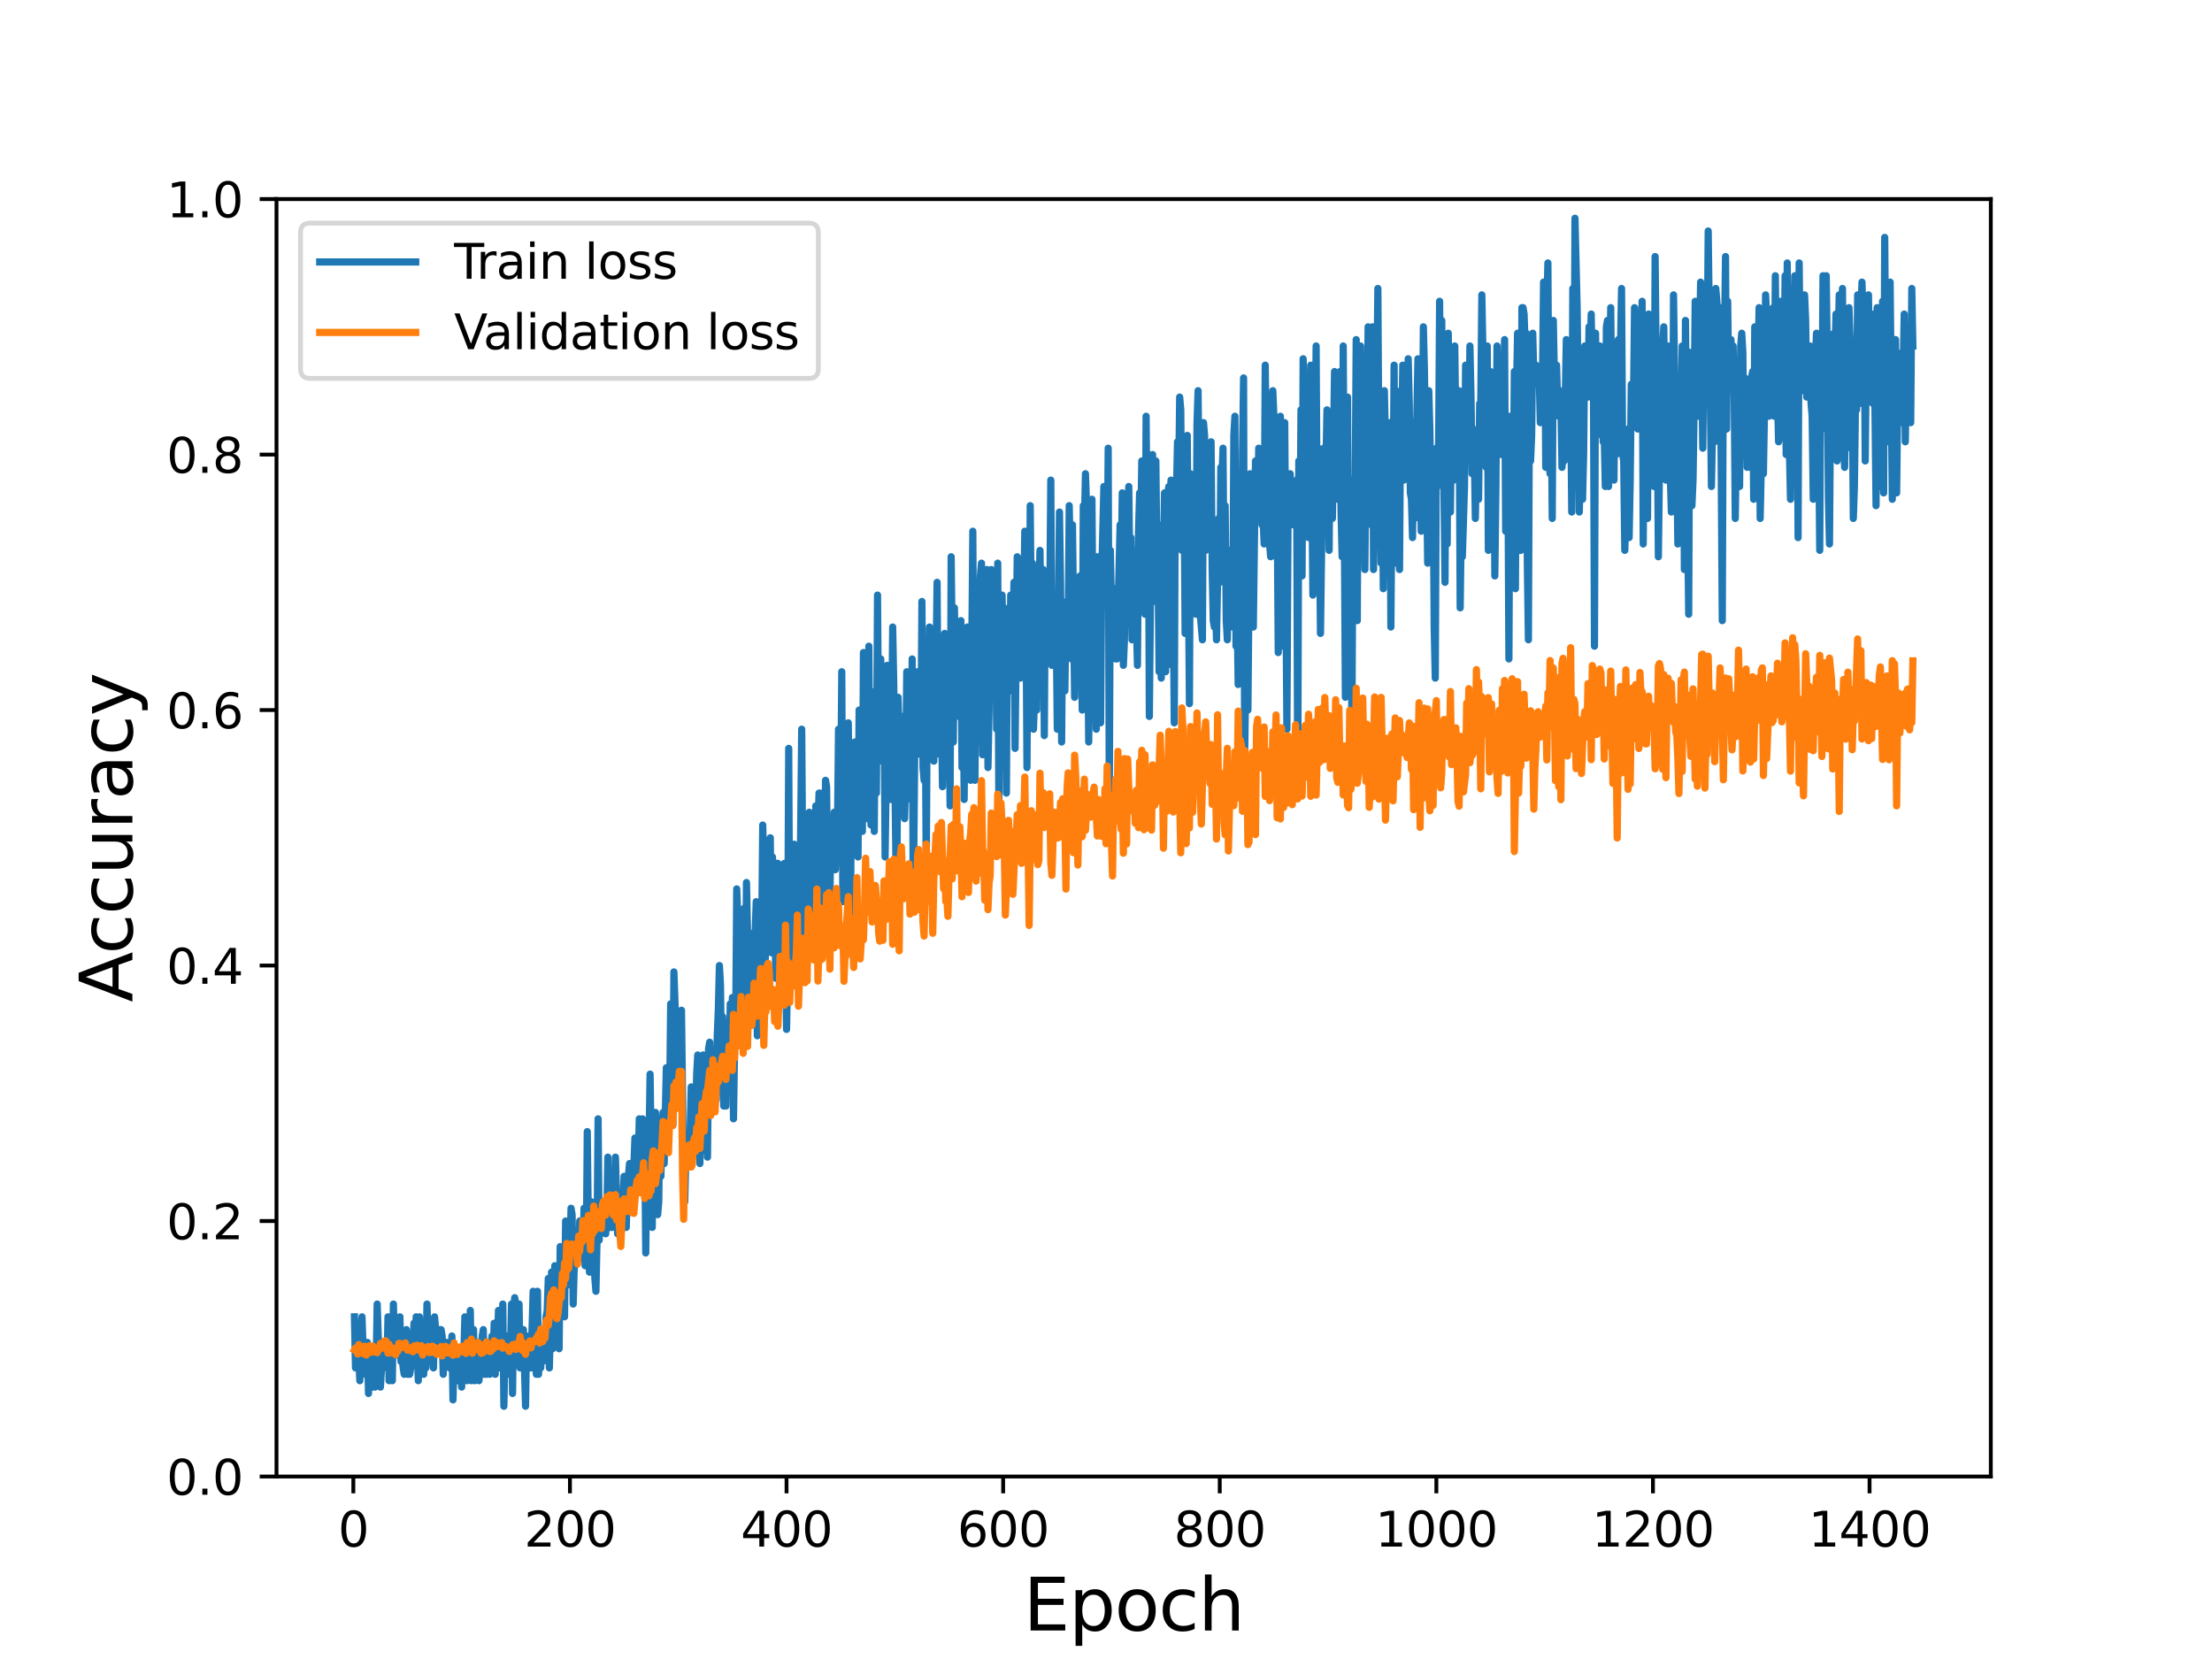 <?xml version="1.0" encoding="utf-8" standalone="no"?>
<!DOCTYPE svg PUBLIC "-//W3C//DTD SVG 1.1//EN"
  "http://www.w3.org/Graphics/SVG/1.1/DTD/svg11.dtd">
<svg height="345.6pt" version="1.1" viewBox="0 0 460.8 345.6" width="460.8pt" xmlns="http://www.w3.org/2000/svg" xmlns:xlink="http://www.w3.org/1999/xlink">
 <defs>
  <style type="text/css">*{stroke-linecap:butt;stroke-linejoin:round;}</style>
 </defs>
 <g id="figure_1">
  <g id="patch_1">
   <path d="M 0 345.6 
L 460.8 345.6 
L 460.8 0 
L 0 0 
z
" style="fill:#ffffff;"/>
  </g>
  <g id="axes_1">
   <g id="patch_2">
    <path d="M 57.6 307.584 
L 414.72 307.584 
L 414.72 41.472 
L 57.6 41.472 
z
" style="fill:#ffffff;"/>
   </g>
   <g id="matplotlib.axis_1">
    <g id="xtick_1">
     <g id="line2d_1">
      <defs>
       <path d="M 0 0 
L 0 3.5 
" id="m47ea657127" style="stroke:#000000;stroke-width:0.8;"/>
      </defs>
      <g>
       <use style="stroke:#000000;stroke-width:0.8;" x="73.607" xlink:href="#m47ea657127" y="307.584"/>
      </g>
     </g>
     <g id="text_1">
      <!-- 0 -->
      <g transform="translate(70.426 322.182)scale(0.1 -0.1)">
       <defs>
        <path d="M 2034 4250 
Q 1547 4250 1301 3770 
Q 1056 3291 1056 2328 
Q 1056 1369 1301 889 
Q 1547 409 2034 409 
Q 2525 409 2770 889 
Q 3016 1369 3016 2328 
Q 3016 3291 2770 3770 
Q 2525 4250 2034 4250 
z
M 2034 4750 
Q 2819 4750 3233 4129 
Q 3647 3509 3647 2328 
Q 3647 1150 3233 529 
Q 2819 -91 2034 -91 
Q 1250 -91 836 529 
Q 422 1150 422 2328 
Q 422 3509 836 4129 
Q 1250 4750 2034 4750 
z
" id="DejaVuSans-30" transform="scale(0.016)"/>
       </defs>
       <use xlink:href="#DejaVuSans-30"/>
      </g>
     </g>
    </g>
    <g id="xtick_2">
     <g id="line2d_2">
      <g>
       <use style="stroke:#000000;stroke-width:0.8;" x="118.729" xlink:href="#m47ea657127" y="307.584"/>
      </g>
     </g>
     <g id="text_2">
      <!-- 200 -->
      <g transform="translate(109.186 322.182)scale(0.1 -0.1)">
       <defs>
        <path d="M 1228 531 
L 3431 531 
L 3431 0 
L 469 0 
L 469 531 
Q 828 903 1448 1529 
Q 2069 2156 2228 2338 
Q 2531 2678 2651 2914 
Q 2772 3150 2772 3378 
Q 2772 3750 2511 3984 
Q 2250 4219 1831 4219 
Q 1534 4219 1204 4116 
Q 875 4013 500 3803 
L 500 4441 
Q 881 4594 1212 4672 
Q 1544 4750 1819 4750 
Q 2544 4750 2975 4387 
Q 3406 4025 3406 3419 
Q 3406 3131 3298 2873 
Q 3191 2616 2906 2266 
Q 2828 2175 2409 1742 
Q 1991 1309 1228 531 
z
" id="DejaVuSans-32" transform="scale(0.016)"/>
       </defs>
       <use xlink:href="#DejaVuSans-32"/>
       <use x="63.623" xlink:href="#DejaVuSans-30"/>
       <use x="127.246" xlink:href="#DejaVuSans-30"/>
      </g>
     </g>
    </g>
    <g id="xtick_3">
     <g id="line2d_3">
      <g>
       <use style="stroke:#000000;stroke-width:0.8;" x="163.852" xlink:href="#m47ea657127" y="307.584"/>
      </g>
     </g>
     <g id="text_3">
      <!-- 400 -->
      <g transform="translate(154.308 322.182)scale(0.1 -0.1)">
       <defs>
        <path d="M 2419 4116 
L 825 1625 
L 2419 1625 
L 2419 4116 
z
M 2253 4666 
L 3047 4666 
L 3047 1625 
L 3713 1625 
L 3713 1100 
L 3047 1100 
L 3047 0 
L 2419 0 
L 2419 1100 
L 313 1100 
L 313 1709 
L 2253 4666 
z
" id="DejaVuSans-34" transform="scale(0.016)"/>
       </defs>
       <use xlink:href="#DejaVuSans-34"/>
       <use x="63.623" xlink:href="#DejaVuSans-30"/>
       <use x="127.246" xlink:href="#DejaVuSans-30"/>
      </g>
     </g>
    </g>
    <g id="xtick_4">
     <g id="line2d_4">
      <g>
       <use style="stroke:#000000;stroke-width:0.8;" x="208.974" xlink:href="#m47ea657127" y="307.584"/>
      </g>
     </g>
     <g id="text_4">
      <!-- 600 -->
      <g transform="translate(199.43 322.182)scale(0.1 -0.1)">
       <defs>
        <path d="M 2113 2584 
Q 1688 2584 1439 2293 
Q 1191 2003 1191 1497 
Q 1191 994 1439 701 
Q 1688 409 2113 409 
Q 2538 409 2786 701 
Q 3034 994 3034 1497 
Q 3034 2003 2786 2293 
Q 2538 2584 2113 2584 
z
M 3366 4563 
L 3366 3988 
Q 3128 4100 2886 4159 
Q 2644 4219 2406 4219 
Q 1781 4219 1451 3797 
Q 1122 3375 1075 2522 
Q 1259 2794 1537 2939 
Q 1816 3084 2150 3084 
Q 2853 3084 3261 2657 
Q 3669 2231 3669 1497 
Q 3669 778 3244 343 
Q 2819 -91 2113 -91 
Q 1303 -91 875 529 
Q 447 1150 447 2328 
Q 447 3434 972 4092 
Q 1497 4750 2381 4750 
Q 2619 4750 2861 4703 
Q 3103 4656 3366 4563 
z
" id="DejaVuSans-36" transform="scale(0.016)"/>
       </defs>
       <use xlink:href="#DejaVuSans-36"/>
       <use x="63.623" xlink:href="#DejaVuSans-30"/>
       <use x="127.246" xlink:href="#DejaVuSans-30"/>
      </g>
     </g>
    </g>
    <g id="xtick_5">
     <g id="line2d_5">
      <g>
       <use style="stroke:#000000;stroke-width:0.8;" x="254.096" xlink:href="#m47ea657127" y="307.584"/>
      </g>
     </g>
     <g id="text_5">
      <!-- 800 -->
      <g transform="translate(244.552 322.182)scale(0.1 -0.1)">
       <defs>
        <path d="M 2034 2216 
Q 1584 2216 1326 1975 
Q 1069 1734 1069 1313 
Q 1069 891 1326 650 
Q 1584 409 2034 409 
Q 2484 409 2743 651 
Q 3003 894 3003 1313 
Q 3003 1734 2745 1975 
Q 2488 2216 2034 2216 
z
M 1403 2484 
Q 997 2584 770 2862 
Q 544 3141 544 3541 
Q 544 4100 942 4425 
Q 1341 4750 2034 4750 
Q 2731 4750 3128 4425 
Q 3525 4100 3525 3541 
Q 3525 3141 3298 2862 
Q 3072 2584 2669 2484 
Q 3125 2378 3379 2068 
Q 3634 1759 3634 1313 
Q 3634 634 3220 271 
Q 2806 -91 2034 -91 
Q 1263 -91 848 271 
Q 434 634 434 1313 
Q 434 1759 690 2068 
Q 947 2378 1403 2484 
z
M 1172 3481 
Q 1172 3119 1398 2916 
Q 1625 2713 2034 2713 
Q 2441 2713 2670 2916 
Q 2900 3119 2900 3481 
Q 2900 3844 2670 4047 
Q 2441 4250 2034 4250 
Q 1625 4250 1398 4047 
Q 1172 3844 1172 3481 
z
" id="DejaVuSans-38" transform="scale(0.016)"/>
       </defs>
       <use xlink:href="#DejaVuSans-38"/>
       <use x="63.623" xlink:href="#DejaVuSans-30"/>
       <use x="127.246" xlink:href="#DejaVuSans-30"/>
      </g>
     </g>
    </g>
    <g id="xtick_6">
     <g id="line2d_6">
      <g>
       <use style="stroke:#000000;stroke-width:0.8;" x="299.218" xlink:href="#m47ea657127" y="307.584"/>
      </g>
     </g>
     <g id="text_6">
      <!-- 1000 -->
      <g transform="translate(286.493 322.182)scale(0.1 -0.1)">
       <defs>
        <path d="M 794 531 
L 1825 531 
L 1825 4091 
L 703 3866 
L 703 4441 
L 1819 4666 
L 2450 4666 
L 2450 531 
L 3481 531 
L 3481 0 
L 794 0 
L 794 531 
z
" id="DejaVuSans-31" transform="scale(0.016)"/>
       </defs>
       <use xlink:href="#DejaVuSans-31"/>
       <use x="63.623" xlink:href="#DejaVuSans-30"/>
       <use x="127.246" xlink:href="#DejaVuSans-30"/>
       <use x="190.869" xlink:href="#DejaVuSans-30"/>
      </g>
     </g>
    </g>
    <g id="xtick_7">
     <g id="line2d_7">
      <g>
       <use style="stroke:#000000;stroke-width:0.8;" x="344.341" xlink:href="#m47ea657127" y="307.584"/>
      </g>
     </g>
     <g id="text_7">
      <!-- 1200 -->
      <g transform="translate(331.616 322.182)scale(0.1 -0.1)">
       <use xlink:href="#DejaVuSans-31"/>
       <use x="63.623" xlink:href="#DejaVuSans-32"/>
       <use x="127.246" xlink:href="#DejaVuSans-30"/>
       <use x="190.869" xlink:href="#DejaVuSans-30"/>
      </g>
     </g>
    </g>
    <g id="xtick_8">
     <g id="line2d_8">
      <g>
       <use style="stroke:#000000;stroke-width:0.8;" x="389.463" xlink:href="#m47ea657127" y="307.584"/>
      </g>
     </g>
     <g id="text_8">
      <!-- 1400 -->
      <g transform="translate(376.738 322.182)scale(0.1 -0.1)">
       <use xlink:href="#DejaVuSans-31"/>
       <use x="63.623" xlink:href="#DejaVuSans-34"/>
       <use x="127.246" xlink:href="#DejaVuSans-30"/>
       <use x="190.869" xlink:href="#DejaVuSans-30"/>
      </g>
     </g>
    </g>
    <g id="text_9">
     <!-- Epoch -->
     <g transform="translate(213.194 339.66)scale(0.15 -0.15)">
      <defs>
       <path d="M 628 4666 
L 3578 4666 
L 3578 4134 
L 1259 4134 
L 1259 2753 
L 3481 2753 
L 3481 2222 
L 1259 2222 
L 1259 531 
L 3634 531 
L 3634 0 
L 628 0 
L 628 4666 
z
" id="DejaVuSans-45" transform="scale(0.016)"/>
       <path d="M 1159 525 
L 1159 -1331 
L 581 -1331 
L 581 3500 
L 1159 3500 
L 1159 2969 
Q 1341 3281 1617 3432 
Q 1894 3584 2278 3584 
Q 2916 3584 3314 3078 
Q 3713 2572 3713 1747 
Q 3713 922 3314 415 
Q 2916 -91 2278 -91 
Q 1894 -91 1617 61 
Q 1341 213 1159 525 
z
M 3116 1747 
Q 3116 2381 2855 2742 
Q 2594 3103 2138 3103 
Q 1681 3103 1420 2742 
Q 1159 2381 1159 1747 
Q 1159 1113 1420 752 
Q 1681 391 2138 391 
Q 2594 391 2855 752 
Q 3116 1113 3116 1747 
z
" id="DejaVuSans-70" transform="scale(0.016)"/>
       <path d="M 1959 3097 
Q 1497 3097 1228 2736 
Q 959 2375 959 1747 
Q 959 1119 1226 758 
Q 1494 397 1959 397 
Q 2419 397 2687 759 
Q 2956 1122 2956 1747 
Q 2956 2369 2687 2733 
Q 2419 3097 1959 3097 
z
M 1959 3584 
Q 2709 3584 3137 3096 
Q 3566 2609 3566 1747 
Q 3566 888 3137 398 
Q 2709 -91 1959 -91 
Q 1206 -91 779 398 
Q 353 888 353 1747 
Q 353 2609 779 3096 
Q 1206 3584 1959 3584 
z
" id="DejaVuSans-6f" transform="scale(0.016)"/>
       <path d="M 3122 3366 
L 3122 2828 
Q 2878 2963 2633 3030 
Q 2388 3097 2138 3097 
Q 1578 3097 1268 2742 
Q 959 2388 959 1747 
Q 959 1106 1268 751 
Q 1578 397 2138 397 
Q 2388 397 2633 464 
Q 2878 531 3122 666 
L 3122 134 
Q 2881 22 2623 -34 
Q 2366 -91 2075 -91 
Q 1284 -91 818 406 
Q 353 903 353 1747 
Q 353 2603 823 3093 
Q 1294 3584 2113 3584 
Q 2378 3584 2631 3529 
Q 2884 3475 3122 3366 
z
" id="DejaVuSans-63" transform="scale(0.016)"/>
       <path d="M 3513 2113 
L 3513 0 
L 2938 0 
L 2938 2094 
Q 2938 2591 2744 2837 
Q 2550 3084 2163 3084 
Q 1697 3084 1428 2787 
Q 1159 2491 1159 1978 
L 1159 0 
L 581 0 
L 581 4863 
L 1159 4863 
L 1159 2956 
Q 1366 3272 1645 3428 
Q 1925 3584 2291 3584 
Q 2894 3584 3203 3211 
Q 3513 2838 3513 2113 
z
" id="DejaVuSans-68" transform="scale(0.016)"/>
      </defs>
      <use xlink:href="#DejaVuSans-45"/>
      <use x="63.184" xlink:href="#DejaVuSans-70"/>
      <use x="126.66" xlink:href="#DejaVuSans-6f"/>
      <use x="187.842" xlink:href="#DejaVuSans-63"/>
      <use x="242.822" xlink:href="#DejaVuSans-68"/>
     </g>
    </g>
   </g>
   <g id="matplotlib.axis_2">
    <g id="ytick_1">
     <g id="line2d_9">
      <defs>
       <path d="M 0 0 
L -3.5 0 
" id="m7e904765e6" style="stroke:#000000;stroke-width:0.8;"/>
      </defs>
      <g>
       <use style="stroke:#000000;stroke-width:0.8;" x="57.6" xlink:href="#m7e904765e6" y="307.584"/>
      </g>
     </g>
     <g id="text_10">
      <!-- 0.0 -->
      <g transform="translate(34.697 311.383)scale(0.1 -0.1)">
       <defs>
        <path d="M 684 794 
L 1344 794 
L 1344 0 
L 684 0 
L 684 794 
z
" id="DejaVuSans-2e" transform="scale(0.016)"/>
       </defs>
       <use xlink:href="#DejaVuSans-30"/>
       <use x="63.623" xlink:href="#DejaVuSans-2e"/>
       <use x="95.41" xlink:href="#DejaVuSans-30"/>
      </g>
     </g>
    </g>
    <g id="ytick_2">
     <g id="line2d_10">
      <g>
       <use style="stroke:#000000;stroke-width:0.8;" x="57.6" xlink:href="#m7e904765e6" y="254.362"/>
      </g>
     </g>
     <g id="text_11">
      <!-- 0.2 -->
      <g transform="translate(34.697 258.161)scale(0.1 -0.1)">
       <use xlink:href="#DejaVuSans-30"/>
       <use x="63.623" xlink:href="#DejaVuSans-2e"/>
       <use x="95.41" xlink:href="#DejaVuSans-32"/>
      </g>
     </g>
    </g>
    <g id="ytick_3">
     <g id="line2d_11">
      <g>
       <use style="stroke:#000000;stroke-width:0.8;" x="57.6" xlink:href="#m7e904765e6" y="201.139"/>
      </g>
     </g>
     <g id="text_12">
      <!-- 0.4 -->
      <g transform="translate(34.697 204.938)scale(0.1 -0.1)">
       <use xlink:href="#DejaVuSans-30"/>
       <use x="63.623" xlink:href="#DejaVuSans-2e"/>
       <use x="95.41" xlink:href="#DejaVuSans-34"/>
      </g>
     </g>
    </g>
    <g id="ytick_4">
     <g id="line2d_12">
      <g>
       <use style="stroke:#000000;stroke-width:0.8;" x="57.6" xlink:href="#m7e904765e6" y="147.917"/>
      </g>
     </g>
     <g id="text_13">
      <!-- 0.6 -->
      <g transform="translate(34.697 151.716)scale(0.1 -0.1)">
       <use xlink:href="#DejaVuSans-30"/>
       <use x="63.623" xlink:href="#DejaVuSans-2e"/>
       <use x="95.41" xlink:href="#DejaVuSans-36"/>
      </g>
     </g>
    </g>
    <g id="ytick_5">
     <g id="line2d_13">
      <g>
       <use style="stroke:#000000;stroke-width:0.8;" x="57.6" xlink:href="#m7e904765e6" y="94.694"/>
      </g>
     </g>
     <g id="text_14">
      <!-- 0.8 -->
      <g transform="translate(34.697 98.494)scale(0.1 -0.1)">
       <use xlink:href="#DejaVuSans-30"/>
       <use x="63.623" xlink:href="#DejaVuSans-2e"/>
       <use x="95.41" xlink:href="#DejaVuSans-38"/>
      </g>
     </g>
    </g>
    <g id="ytick_6">
     <g id="line2d_14">
      <g>
       <use style="stroke:#000000;stroke-width:0.8;" x="57.6" xlink:href="#m7e904765e6" y="41.472"/>
      </g>
     </g>
     <g id="text_15">
      <!-- 1.0 -->
      <g transform="translate(34.697 45.271)scale(0.1 -0.1)">
       <use xlink:href="#DejaVuSans-31"/>
       <use x="63.623" xlink:href="#DejaVuSans-2e"/>
       <use x="95.41" xlink:href="#DejaVuSans-30"/>
      </g>
     </g>
    </g>
    <g id="text_16">
     <!-- Accuracy -->
     <g transform="translate(27.577 208.77)rotate(-90)scale(0.15 -0.15)">
      <defs>
       <path d="M 2188 4044 
L 1331 1722 
L 3047 1722 
L 2188 4044 
z
M 1831 4666 
L 2547 4666 
L 4325 0 
L 3669 0 
L 3244 1197 
L 1141 1197 
L 716 0 
L 50 0 
L 1831 4666 
z
" id="DejaVuSans-41" transform="scale(0.016)"/>
       <path d="M 544 1381 
L 544 3500 
L 1119 3500 
L 1119 1403 
Q 1119 906 1312 657 
Q 1506 409 1894 409 
Q 2359 409 2629 706 
Q 2900 1003 2900 1516 
L 2900 3500 
L 3475 3500 
L 3475 0 
L 2900 0 
L 2900 538 
Q 2691 219 2414 64 
Q 2138 -91 1772 -91 
Q 1169 -91 856 284 
Q 544 659 544 1381 
z
M 1991 3584 
L 1991 3584 
z
" id="DejaVuSans-75" transform="scale(0.016)"/>
       <path d="M 2631 2963 
Q 2534 3019 2420 3045 
Q 2306 3072 2169 3072 
Q 1681 3072 1420 2755 
Q 1159 2438 1159 1844 
L 1159 0 
L 581 0 
L 581 3500 
L 1159 3500 
L 1159 2956 
Q 1341 3275 1631 3429 
Q 1922 3584 2338 3584 
Q 2397 3584 2469 3576 
Q 2541 3569 2628 3553 
L 2631 2963 
z
" id="DejaVuSans-72" transform="scale(0.016)"/>
       <path d="M 2194 1759 
Q 1497 1759 1228 1600 
Q 959 1441 959 1056 
Q 959 750 1161 570 
Q 1363 391 1709 391 
Q 2188 391 2477 730 
Q 2766 1069 2766 1631 
L 2766 1759 
L 2194 1759 
z
M 3341 1997 
L 3341 0 
L 2766 0 
L 2766 531 
Q 2569 213 2275 61 
Q 1981 -91 1556 -91 
Q 1019 -91 701 211 
Q 384 513 384 1019 
Q 384 1609 779 1909 
Q 1175 2209 1959 2209 
L 2766 2209 
L 2766 2266 
Q 2766 2663 2505 2880 
Q 2244 3097 1772 3097 
Q 1472 3097 1187 3025 
Q 903 2953 641 2809 
L 641 3341 
Q 956 3463 1253 3523 
Q 1550 3584 1831 3584 
Q 2591 3584 2966 3190 
Q 3341 2797 3341 1997 
z
" id="DejaVuSans-61" transform="scale(0.016)"/>
       <path d="M 2059 -325 
Q 1816 -950 1584 -1140 
Q 1353 -1331 966 -1331 
L 506 -1331 
L 506 -850 
L 844 -850 
Q 1081 -850 1212 -737 
Q 1344 -625 1503 -206 
L 1606 56 
L 191 3500 
L 800 3500 
L 1894 763 
L 2988 3500 
L 3597 3500 
L 2059 -325 
z
" id="DejaVuSans-79" transform="scale(0.016)"/>
      </defs>
      <use xlink:href="#DejaVuSans-41"/>
      <use x="66.658" xlink:href="#DejaVuSans-63"/>
      <use x="121.639" xlink:href="#DejaVuSans-63"/>
      <use x="176.619" xlink:href="#DejaVuSans-75"/>
      <use x="239.998" xlink:href="#DejaVuSans-72"/>
      <use x="281.111" xlink:href="#DejaVuSans-61"/>
      <use x="342.391" xlink:href="#DejaVuSans-63"/>
      <use x="397.371" xlink:href="#DejaVuSans-79"/>
     </g>
    </g>
   </g>
   <g id="line2d_15">
    <path clip-path="url(#p3f51b57b1d)" d="M 73.833 274.32 
L 74.058 284.964 
L 74.284 282.303 
L 74.51 278.312 
L 74.961 287.626 
L 75.186 276.981 
L 75.412 274.32 
L 75.638 280.973 
L 75.863 279.642 
L 76.089 286.295 
L 76.314 284.964 
L 76.54 279.642 
L 76.766 290.287 
L 76.991 283.634 
L 77.217 284.964 
L 77.443 280.973 
L 77.668 288.956 
L 77.894 282.303 
L 78.119 288.956 
L 78.345 284.964 
L 78.571 271.659 
L 79.022 284.964 
L 79.247 288.956 
L 79.473 284.964 
L 79.699 284.964 
L 79.924 283.634 
L 80.15 279.642 
L 80.375 280.973 
L 80.601 284.964 
L 80.827 274.32 
L 81.052 287.626 
L 81.278 275.651 
L 81.729 287.626 
L 81.955 271.659 
L 82.18 280.973 
L 82.406 282.303 
L 82.632 275.651 
L 82.857 278.312 
L 83.083 282.303 
L 83.308 274.32 
L 83.534 283.634 
L 83.76 282.303 
L 83.985 284.964 
L 84.211 286.295 
L 84.662 276.981 
L 84.888 286.295 
L 85.113 282.303 
L 85.339 286.295 
L 86.016 282.303 
L 86.241 275.651 
L 86.467 283.634 
L 86.693 274.32 
L 87.144 287.626 
L 87.369 274.32 
L 87.595 278.312 
L 87.821 279.642 
L 88.046 279.642 
L 88.272 286.295 
L 88.497 275.651 
L 88.723 284.964 
L 88.949 271.659 
L 89.174 279.642 
L 89.4 278.312 
L 89.626 275.651 
L 89.851 282.303 
L 90.077 282.303 
L 90.302 284.964 
L 90.528 274.32 
L 90.979 279.642 
L 91.43 276.981 
L 91.882 276.981 
L 92.107 278.312 
L 92.333 286.295 
L 92.558 280.973 
L 92.784 280.973 
L 93.01 279.642 
L 93.235 280.973 
L 93.461 280.973 
L 93.687 284.964 
L 93.912 282.303 
L 94.138 278.312 
L 94.363 291.617 
L 94.589 283.634 
L 94.815 286.295 
L 95.04 284.964 
L 95.266 287.626 
L 95.491 280.973 
L 95.717 284.964 
L 95.943 282.303 
L 96.168 288.956 
L 96.394 282.303 
L 96.619 282.303 
L 96.845 274.32 
L 97.296 287.626 
L 97.522 280.973 
L 97.748 284.964 
L 97.973 272.989 
L 98.199 287.626 
L 98.424 286.295 
L 98.65 276.981 
L 98.876 287.626 
L 99.101 282.303 
L 99.327 279.642 
L 99.552 279.642 
L 99.778 287.626 
L 100.004 284.964 
L 100.455 278.312 
L 100.68 276.981 
L 100.906 286.295 
L 101.132 279.642 
L 101.357 286.295 
L 101.583 280.973 
L 101.809 279.642 
L 102.034 286.295 
L 102.485 278.312 
L 102.711 284.964 
L 102.937 275.651 
L 103.162 286.295 
L 103.388 276.981 
L 103.613 280.973 
L 103.839 272.989 
L 104.065 284.964 
L 104.29 278.312 
L 104.516 280.973 
L 104.741 271.659 
L 104.967 292.948 
L 105.193 282.303 
L 105.418 282.303 
L 105.644 278.312 
L 105.87 280.973 
L 106.095 286.295 
L 106.321 283.634 
L 106.546 271.659 
L 106.772 290.287 
L 106.998 272.989 
L 107.223 270.328 
L 107.449 271.659 
L 107.9 280.973 
L 108.126 271.659 
L 108.351 284.964 
L 108.577 278.312 
L 108.802 282.303 
L 109.028 276.981 
L 109.479 292.948 
L 109.705 278.312 
L 109.931 279.642 
L 110.156 284.964 
L 110.607 284.964 
L 111.059 268.998 
L 111.284 283.634 
L 111.51 283.634 
L 111.735 286.295 
L 111.961 268.998 
L 112.187 286.295 
L 112.412 280.973 
L 112.638 284.964 
L 112.863 279.642 
L 113.089 283.634 
L 113.315 282.303 
L 113.54 279.642 
L 113.766 274.32 
L 113.992 272.989 
L 114.217 266.337 
L 114.443 284.964 
L 114.894 265.006 
L 115.12 280.973 
L 115.345 275.651 
L 115.571 263.676 
L 115.796 265.006 
L 116.248 274.32 
L 116.473 280.973 
L 116.699 259.684 
L 116.924 268.998 
L 117.15 262.345 
L 117.376 266.337 
L 117.601 274.32 
L 117.827 254.362 
L 118.053 266.337 
L 118.278 267.667 
L 118.504 263.676 
L 118.729 262.345 
L 118.955 251.7 
L 119.181 253.031 
L 119.406 271.659 
L 119.632 263.676 
L 119.857 263.676 
L 120.083 261.014 
L 120.309 257.023 
L 120.534 262.345 
L 120.76 254.362 
L 120.985 254.362 
L 121.211 255.692 
L 121.437 261.014 
L 121.662 251.7 
L 121.888 263.676 
L 122.114 263.676 
L 122.339 235.734 
L 122.565 255.692 
L 122.79 265.006 
L 123.016 265.006 
L 123.242 250.37 
L 123.693 257.023 
L 123.918 266.337 
L 124.144 268.998 
L 124.37 258.353 
L 124.595 233.073 
L 124.821 258.353 
L 125.046 251.7 
L 125.272 250.37 
L 125.498 253.031 
L 125.723 251.7 
L 126.175 257.023 
L 126.4 254.362 
L 126.626 241.056 
L 126.851 255.692 
L 127.528 255.692 
L 127.754 249.039 
L 127.979 254.362 
L 128.205 241.056 
L 128.656 257.023 
L 128.882 249.039 
L 129.107 249.039 
L 129.333 257.023 
L 129.559 255.692 
L 130.01 245.048 
L 130.236 247.709 
L 130.461 255.692 
L 130.687 247.709 
L 131.138 242.387 
L 131.364 243.717 
L 131.589 247.709 
L 131.815 249.039 
L 132.266 237.064 
L 132.492 239.725 
L 132.717 237.064 
L 132.943 243.717 
L 133.168 233.073 
L 133.394 243.717 
L 133.62 245.048 
L 133.845 233.073 
L 134.071 242.387 
L 134.297 237.064 
L 134.522 261.014 
L 134.748 241.056 
L 134.973 237.064 
L 135.199 238.395 
L 135.425 223.759 
L 135.876 255.692 
L 136.101 233.073 
L 136.327 251.7 
L 136.553 231.742 
L 137.004 253.031 
L 137.229 250.37 
L 137.455 233.073 
L 137.681 245.048 
L 137.906 234.403 
L 138.132 231.742 
L 138.358 242.387 
L 138.809 222.428 
L 139.034 226.42 
L 139.26 225.089 
L 139.486 230.412 
L 139.711 209.123 
L 139.937 229.081 
L 140.162 234.403 
L 140.388 202.47 
L 141.29 227.75 
L 141.516 214.445 
L 141.742 218.436 
L 141.967 210.453 
L 142.419 247.709 
L 142.644 250.37 
L 142.87 241.056 
L 143.095 242.387 
L 143.321 242.387 
L 143.547 237.064 
L 143.772 235.734 
L 143.998 226.42 
L 144.223 241.056 
L 144.449 231.742 
L 144.675 233.073 
L 144.9 235.734 
L 145.126 223.759 
L 145.351 219.767 
L 145.803 242.387 
L 146.028 226.42 
L 146.254 239.725 
L 146.48 219.767 
L 146.705 235.734 
L 146.931 237.064 
L 147.156 223.759 
L 147.382 241.056 
L 147.608 218.436 
L 147.833 217.106 
L 148.059 223.759 
L 148.284 219.767 
L 148.51 221.098 
L 148.736 229.081 
L 148.961 225.089 
L 149.187 229.081 
L 149.412 215.775 
L 149.638 210.453 
L 149.864 201.139 
L 150.089 205.131 
L 150.315 223.759 
L 150.541 211.784 
L 150.766 230.412 
L 150.992 215.775 
L 151.217 230.412 
L 151.443 213.114 
L 151.669 213.114 
L 151.894 225.089 
L 152.12 209.123 
L 152.345 217.106 
L 152.571 207.792 
L 152.797 233.073 
L 153.022 218.436 
L 153.248 214.445 
L 153.473 185.172 
L 153.925 197.148 
L 154.15 197.148 
L 154.376 206.461 
L 154.602 195.817 
L 154.827 214.445 
L 155.053 189.164 
L 155.278 211.784 
L 155.504 183.842 
L 155.955 205.131 
L 156.181 202.47 
L 156.406 210.453 
L 156.632 194.486 
L 156.858 199.809 
L 157.083 195.817 
L 157.309 194.486 
L 157.534 187.834 
L 157.76 215.775 
L 157.986 211.784 
L 158.211 211.784 
L 158.437 194.486 
L 158.663 195.817 
L 158.888 171.867 
L 159.114 179.85 
L 159.339 207.792 
L 159.565 185.172 
L 159.791 187.834 
L 160.016 189.164 
L 160.242 194.486 
L 160.467 174.528 
L 160.693 198.478 
L 160.919 178.52 
L 161.144 186.503 
L 161.37 182.511 
L 161.595 203.8 
L 161.821 179.85 
L 162.047 179.85 
L 162.498 201.139 
L 162.724 197.148 
L 162.949 181.181 
L 163.175 193.156 
L 163.4 179.85 
L 163.852 214.445 
L 164.077 202.47 
L 164.303 155.9 
L 164.528 202.47 
L 164.754 191.825 
L 164.98 194.486 
L 165.205 187.834 
L 165.431 175.859 
L 165.656 179.85 
L 165.882 194.486 
L 166.108 177.189 
L 166.559 195.817 
L 167.01 151.908 
L 167.236 183.842 
L 167.461 175.859 
L 167.913 202.47 
L 168.138 173.197 
L 168.364 186.503 
L 168.589 169.206 
L 168.815 177.189 
L 169.041 189.164 
L 169.266 185.172 
L 169.492 178.52 
L 169.717 195.817 
L 169.943 167.875 
L 170.169 193.156 
L 170.394 173.197 
L 170.62 165.214 
L 170.846 165.214 
L 171.297 179.85 
L 171.522 171.867 
L 171.748 189.164 
L 171.974 162.553 
L 172.199 163.884 
L 172.425 186.503 
L 172.65 170.536 
L 172.876 187.834 
L 173.102 171.867 
L 173.327 174.528 
L 173.553 175.859 
L 173.778 169.206 
L 174.004 181.181 
L 174.23 175.859 
L 174.455 173.197 
L 174.681 151.908 
L 175.132 166.545 
L 175.358 139.933 
L 175.583 187.834 
L 175.809 169.206 
L 176.035 174.528 
L 176.26 170.536 
L 176.486 173.197 
L 176.711 150.578 
L 177.163 191.825 
L 177.388 161.222 
L 177.614 171.867 
L 177.839 177.189 
L 178.065 154.57 
L 178.516 165.214 
L 178.742 178.52 
L 178.968 147.917 
L 179.419 169.206 
L 179.644 173.197 
L 179.87 135.942 
L 180.096 153.239 
L 180.321 151.908 
L 180.547 170.536 
L 180.772 157.231 
L 180.998 134.611 
L 181.224 166.545 
L 181.449 171.867 
L 181.675 153.239 
L 181.901 150.578 
L 182.126 173.197 
L 182.352 143.925 
L 182.577 165.214 
L 182.803 123.967 
L 183.029 154.57 
L 183.254 142.595 
L 183.48 137.272 
L 183.705 158.561 
L 183.931 147.917 
L 184.157 145.256 
L 184.382 178.52 
L 184.608 162.553 
L 184.833 138.603 
L 185.059 146.586 
L 185.285 141.264 
L 185.51 166.545 
L 185.736 154.57 
L 185.962 130.62 
L 186.187 142.595 
L 186.638 179.85 
L 186.864 178.52 
L 187.09 145.256 
L 187.541 161.222 
L 187.766 150.578 
L 187.992 149.247 
L 188.218 165.214 
L 188.443 170.536 
L 188.669 162.553 
L 188.894 139.933 
L 189.12 157.231 
L 189.346 165.214 
L 189.571 154.57 
L 189.797 166.545 
L 190.023 137.272 
L 190.248 189.164 
L 190.699 141.264 
L 190.925 153.239 
L 191.151 139.933 
L 191.376 142.595 
L 191.602 154.57 
L 191.827 157.231 
L 192.053 125.297 
L 192.279 159.892 
L 192.504 162.553 
L 192.73 143.925 
L 192.955 181.181 
L 193.181 142.595 
L 193.407 145.256 
L 193.632 130.62 
L 193.858 137.272 
L 194.084 149.247 
L 194.309 143.925 
L 194.535 158.561 
L 194.76 143.925 
L 194.986 138.603 
L 195.212 121.306 
L 195.437 153.239 
L 195.663 135.942 
L 195.888 157.231 
L 196.114 147.917 
L 196.34 163.884 
L 196.791 131.95 
L 197.016 138.603 
L 197.242 133.281 
L 197.468 155.9 
L 197.693 143.925 
L 197.919 167.875 
L 198.145 115.983 
L 198.596 154.57 
L 198.821 126.628 
L 199.047 137.272 
L 199.273 142.595 
L 199.498 142.595 
L 199.724 149.247 
L 199.949 130.62 
L 200.175 129.289 
L 200.401 159.892 
L 200.626 137.272 
L 200.852 166.545 
L 201.077 138.603 
L 201.529 130.62 
L 201.754 131.95 
L 201.98 131.95 
L 202.206 162.553 
L 202.657 110.661 
L 202.882 153.239 
L 203.108 162.553 
L 203.334 126.628 
L 203.785 154.57 
L 204.01 126.628 
L 204.236 119.975 
L 204.462 117.314 
L 204.687 157.231 
L 204.913 150.578 
L 205.138 133.281 
L 205.364 134.611 
L 205.59 118.644 
L 205.815 159.892 
L 206.041 147.917 
L 206.267 121.306 
L 206.492 118.644 
L 206.718 137.272 
L 207.169 137.272 
L 207.395 129.289 
L 207.62 151.908 
L 207.846 117.314 
L 208.071 166.545 
L 208.297 130.62 
L 208.523 123.967 
L 208.748 123.967 
L 208.974 135.942 
L 209.199 126.628 
L 209.425 131.95 
L 209.651 165.214 
L 209.876 127.958 
L 210.102 142.595 
L 210.328 141.264 
L 210.553 123.967 
L 210.779 143.925 
L 211.23 121.306 
L 211.456 155.9 
L 211.907 115.983 
L 212.132 138.603 
L 212.358 131.95 
L 212.584 141.264 
L 212.809 118.644 
L 213.035 134.611 
L 213.26 125.297 
L 213.486 110.661 
L 213.712 122.636 
L 213.937 159.892 
L 214.163 126.628 
L 214.389 146.586 
L 214.614 105.339 
L 214.84 129.289 
L 215.065 117.314 
L 215.291 151.908 
L 215.742 138.603 
L 215.968 147.917 
L 216.193 121.306 
L 216.419 123.967 
L 216.645 114.653 
L 216.87 131.95 
L 217.096 118.644 
L 217.321 118.644 
L 217.547 153.239 
L 217.773 119.975 
L 217.998 126.628 
L 218.224 127.958 
L 218.45 122.636 
L 218.675 126.628 
L 218.901 100.017 
L 219.126 138.603 
L 219.352 135.942 
L 219.578 127.958 
L 219.803 134.611 
L 220.029 130.62 
L 220.254 151.908 
L 220.706 106.669 
L 220.931 121.306 
L 221.157 154.57 
L 221.382 125.297 
L 221.608 142.595 
L 221.834 143.925 
L 222.059 127.958 
L 222.285 129.289 
L 222.511 133.281 
L 222.736 105.339 
L 222.962 115.983 
L 223.187 137.272 
L 223.413 109.331 
L 223.864 145.256 
L 224.09 122.636 
L 224.315 127.958 
L 224.541 137.272 
L 224.767 131.95 
L 224.992 119.975 
L 225.218 130.62 
L 225.443 147.917 
L 225.669 105.339 
L 225.895 109.331 
L 226.12 98.686 
L 226.346 105.339 
L 226.797 154.57 
L 227.474 104.008 
L 227.7 134.611 
L 227.925 123.967 
L 228.151 127.958 
L 228.376 151.908 
L 228.602 115.983 
L 228.828 119.975 
L 229.053 126.628 
L 229.279 150.578 
L 229.504 119.975 
L 229.956 101.347 
L 230.407 123.967 
L 230.633 119.975 
L 230.858 93.364 
L 231.084 166.545 
L 231.309 114.653 
L 231.535 126.628 
L 231.761 126.628 
L 231.986 129.289 
L 232.212 122.636 
L 232.437 137.272 
L 232.663 137.272 
L 233.34 109.331 
L 233.565 118.644 
L 233.791 102.678 
L 234.017 138.603 
L 234.242 133.281 
L 234.694 109.331 
L 234.919 108 
L 235.145 101.347 
L 235.37 119.975 
L 235.596 111.992 
L 235.822 133.281 
L 236.047 114.653 
L 236.273 119.975 
L 236.498 131.95 
L 236.724 129.289 
L 236.95 138.603 
L 237.175 110.661 
L 237.401 102.678 
L 237.626 111.992 
L 237.852 96.025 
L 238.078 125.297 
L 238.303 106.669 
L 238.529 127.958 
L 238.755 86.711 
L 238.98 113.322 
L 239.206 94.694 
L 239.431 149.247 
L 239.657 125.297 
L 239.883 119.975 
L 240.108 94.694 
L 240.334 106.669 
L 240.559 125.297 
L 240.785 96.025 
L 241.011 117.314 
L 241.236 118.644 
L 241.462 139.933 
L 241.687 125.297 
L 241.913 141.264 
L 242.139 109.331 
L 242.364 115.983 
L 242.59 102.678 
L 242.816 139.933 
L 243.041 110.661 
L 243.267 102.678 
L 243.492 101.347 
L 243.718 109.331 
L 243.944 100.017 
L 244.169 138.603 
L 244.395 122.636 
L 244.62 150.578 
L 244.846 100.017 
L 245.072 102.678 
L 245.297 92.033 
L 245.523 101.347 
L 245.748 82.719 
L 245.974 85.38 
L 246.2 114.653 
L 246.425 111.992 
L 246.651 100.017 
L 246.877 131.95 
L 247.328 90.703 
L 247.779 146.586 
L 248.005 98.686 
L 248.23 123.967 
L 248.456 121.306 
L 248.681 117.314 
L 248.907 119.975 
L 249.133 127.958 
L 249.358 88.042 
L 249.584 81.389 
L 250.035 127.958 
L 250.486 133.281 
L 250.712 88.042 
L 250.938 90.703 
L 251.163 114.653 
L 251.389 101.347 
L 251.614 98.686 
L 251.84 97.356 
L 252.066 93.364 
L 252.291 92.033 
L 252.517 118.644 
L 252.742 129.289 
L 252.968 130.62 
L 253.194 125.297 
L 253.419 133.281 
L 253.87 108 
L 254.096 121.306 
L 254.322 97.356 
L 254.547 100.017 
L 254.773 93.364 
L 254.999 121.306 
L 255.224 105.339 
L 255.45 129.289 
L 255.675 133.281 
L 255.901 118.644 
L 256.127 114.653 
L 256.352 114.653 
L 256.578 127.958 
L 256.803 130.62 
L 257.029 90.703 
L 257.255 86.711 
L 257.48 134.611 
L 257.706 126.628 
L 257.931 142.595 
L 258.157 111.992 
L 258.383 98.686 
L 258.608 138.603 
L 258.834 94.694 
L 259.06 78.728 
L 259.285 157.231 
L 259.511 141.264 
L 259.736 115.983 
L 259.962 147.917 
L 260.413 98.686 
L 260.639 118.644 
L 260.864 105.339 
L 261.09 130.62 
L 261.541 96.025 
L 261.767 100.017 
L 261.992 106.669 
L 262.218 93.364 
L 262.444 102.678 
L 262.669 102.678 
L 262.895 109.331 
L 263.121 108 
L 263.346 113.322 
L 263.572 76.067 
L 263.797 94.694 
L 264.023 96.025 
L 264.249 93.364 
L 264.474 113.322 
L 264.7 115.983 
L 265.151 81.389 
L 265.377 86.711 
L 265.602 96.025 
L 265.828 115.983 
L 266.053 104.008 
L 266.279 135.942 
L 266.505 88.042 
L 266.73 86.711 
L 266.956 125.297 
L 267.182 134.611 
L 267.407 118.644 
L 267.633 88.042 
L 268.084 151.908 
L 268.31 109.331 
L 268.761 98.686 
L 269.438 109.331 
L 269.663 108 
L 269.889 102.678 
L 270.114 100.017 
L 270.34 163.884 
L 270.566 96.025 
L 270.791 118.644 
L 271.017 85.38 
L 271.243 119.975 
L 271.468 74.736 
L 271.694 84.05 
L 271.919 105.339 
L 272.145 100.017 
L 272.371 89.372 
L 272.596 111.992 
L 272.822 98.686 
L 273.047 76.067 
L 273.499 123.967 
L 273.724 114.653 
L 274.175 72.075 
L 274.401 110.661 
L 274.627 93.364 
L 274.852 108 
L 275.078 131.95 
L 275.529 98.686 
L 275.755 93.364 
L 275.98 101.347 
L 276.206 97.356 
L 276.432 85.38 
L 276.657 90.703 
L 276.883 114.653 
L 277.108 88.042 
L 277.334 104.008 
L 277.56 108 
L 278.011 77.397 
L 278.236 94.694 
L 278.462 93.364 
L 278.688 104.008 
L 278.913 102.678 
L 279.139 77.397 
L 279.365 106.669 
L 279.59 115.983 
L 279.816 72.075 
L 280.267 145.256 
L 280.718 82.719 
L 280.944 130.62 
L 281.395 100.017 
L 281.621 153.239 
L 281.846 106.669 
L 282.297 104.008 
L 282.523 70.744 
L 282.749 129.289 
L 282.974 78.728 
L 283.2 88.042 
L 283.426 72.075 
L 283.651 88.042 
L 283.877 94.694 
L 284.102 96.025 
L 284.328 118.644 
L 284.554 94.694 
L 284.779 90.703 
L 285.005 68.083 
L 285.23 97.356 
L 285.456 97.356 
L 285.682 109.331 
L 285.907 68.083 
L 286.133 118.644 
L 286.358 94.694 
L 286.584 101.347 
L 287.035 60.1 
L 287.261 98.686 
L 287.487 98.686 
L 287.712 117.314 
L 287.938 93.364 
L 288.163 122.636 
L 288.389 81.389 
L 288.615 92.033 
L 288.84 114.653 
L 289.066 94.694 
L 289.291 100.017 
L 289.517 88.042 
L 289.743 130.62 
L 289.968 104.008 
L 290.194 106.669 
L 290.419 76.067 
L 290.645 117.314 
L 290.871 81.389 
L 291.096 86.711 
L 291.548 118.644 
L 291.773 85.38 
L 291.999 92.033 
L 292.224 76.067 
L 292.45 100.017 
L 292.901 82.719 
L 293.127 96.025 
L 293.352 74.736 
L 293.578 84.05 
L 293.804 102.678 
L 294.029 104.008 
L 294.255 111.992 
L 294.481 96.025 
L 294.706 108 
L 294.932 92.033 
L 295.157 86.711 
L 295.383 74.736 
L 295.609 81.389 
L 295.834 81.389 
L 296.06 110.661 
L 296.285 96.025 
L 296.511 68.083 
L 296.737 77.397 
L 296.962 94.694 
L 297.188 100.017 
L 297.413 117.314 
L 297.639 81.389 
L 297.865 89.372 
L 298.316 115.983 
L 298.542 98.686 
L 298.767 130.62 
L 298.993 141.264 
L 299.218 93.364 
L 299.444 101.347 
L 299.67 96.025 
L 299.895 62.761 
L 300.121 92.033 
L 300.346 66.753 
L 300.572 97.356 
L 300.798 101.347 
L 301.023 121.306 
L 301.249 77.397 
L 301.474 113.322 
L 301.7 69.414 
L 302.151 106.669 
L 302.377 86.711 
L 302.603 97.356 
L 302.828 100.017 
L 303.054 72.075 
L 303.279 89.372 
L 303.505 96.025 
L 303.731 96.025 
L 303.956 81.389 
L 304.182 126.628 
L 304.407 109.331 
L 304.633 115.983 
L 305.084 101.347 
L 305.31 76.067 
L 305.535 78.728 
L 305.761 89.372 
L 305.987 90.703 
L 306.212 72.075 
L 306.438 82.719 
L 306.664 98.686 
L 306.889 89.372 
L 307.115 93.364 
L 307.34 108 
L 307.566 96.025 
L 307.792 96.025 
L 308.017 104.008 
L 308.243 84.05 
L 308.468 84.05 
L 308.694 61.43 
L 308.92 73.405 
L 309.145 78.728 
L 309.371 76.067 
L 309.596 97.356 
L 309.822 72.075 
L 310.048 114.653 
L 310.273 111.992 
L 310.499 77.397 
L 310.725 86.711 
L 311.176 84.05 
L 311.401 119.975 
L 311.627 101.347 
L 311.853 72.075 
L 312.078 93.364 
L 312.304 76.067 
L 312.529 80.058 
L 312.755 94.694 
L 312.981 74.736 
L 313.206 81.389 
L 313.432 70.744 
L 313.657 110.661 
L 313.883 90.703 
L 314.109 94.694 
L 314.334 137.272 
L 314.56 86.711 
L 314.786 98.686 
L 315.237 105.339 
L 315.462 77.397 
L 315.688 122.636 
L 315.914 81.389 
L 316.139 69.414 
L 316.59 114.653 
L 316.816 114.653 
L 317.042 64.092 
L 317.267 64.092 
L 317.493 65.422 
L 317.718 72.075 
L 317.944 69.414 
L 318.17 117.314 
L 318.395 133.281 
L 318.621 78.728 
L 318.847 96.025 
L 319.072 90.703 
L 319.298 69.414 
L 319.523 78.728 
L 319.975 76.067 
L 320.2 78.728 
L 320.426 80.058 
L 320.651 78.728 
L 320.877 88.042 
L 321.103 86.711 
L 321.328 78.728 
L 321.554 58.769 
L 321.779 62.761 
L 322.005 97.356 
L 322.231 64.092 
L 322.456 54.778 
L 322.682 96.025 
L 322.908 98.686 
L 323.133 82.719 
L 323.359 108 
L 323.584 66.753 
L 323.81 78.728 
L 324.036 81.389 
L 324.261 76.067 
L 324.487 84.05 
L 324.712 86.711 
L 324.938 81.389 
L 325.164 84.05 
L 325.389 97.356 
L 325.615 94.694 
L 325.84 96.025 
L 326.292 70.744 
L 326.517 78.728 
L 326.743 76.067 
L 326.969 88.042 
L 327.194 82.719 
L 327.42 106.669 
L 327.645 60.1 
L 327.871 98.686 
L 328.097 45.464 
L 328.548 64.092 
L 328.999 106.669 
L 329.45 84.05 
L 329.676 104.008 
L 329.901 94.694 
L 330.127 72.075 
L 330.353 80.058 
L 330.578 80.058 
L 330.804 82.719 
L 331.03 68.083 
L 331.255 73.405 
L 331.481 65.422 
L 331.706 80.058 
L 331.932 76.067 
L 332.158 134.611 
L 332.383 69.414 
L 332.609 90.703 
L 332.834 76.067 
L 333.06 74.736 
L 333.286 72.075 
L 333.511 88.042 
L 333.737 81.389 
L 333.962 92.033 
L 334.188 90.703 
L 334.414 101.347 
L 334.639 68.083 
L 334.865 66.753 
L 335.091 101.347 
L 335.542 64.092 
L 335.767 86.711 
L 335.993 78.728 
L 336.219 100.017 
L 336.444 77.397 
L 336.67 94.694 
L 336.895 76.067 
L 337.121 70.744 
L 337.347 85.38 
L 337.798 60.1 
L 338.023 94.694 
L 338.249 96.025 
L 338.475 114.653 
L 339.152 89.372 
L 339.377 111.992 
L 339.603 100.017 
L 339.828 80.058 
L 340.054 80.058 
L 340.28 84.05 
L 340.505 64.092 
L 340.731 86.711 
L 341.182 89.372 
L 341.408 76.067 
L 341.633 82.719 
L 341.859 69.414 
L 342.084 62.761 
L 342.31 113.322 
L 342.536 88.042 
L 342.761 102.678 
L 342.987 78.728 
L 343.213 108 
L 343.438 65.422 
L 343.664 85.38 
L 343.889 88.042 
L 344.115 88.042 
L 344.341 68.083 
L 344.566 101.347 
L 344.792 53.447 
L 345.017 76.067 
L 345.243 86.711 
L 345.469 115.983 
L 345.92 78.728 
L 346.145 93.364 
L 346.371 72.075 
L 346.597 68.083 
L 347.048 100.017 
L 347.499 72.075 
L 347.725 80.058 
L 347.95 98.686 
L 348.176 106.669 
L 348.402 104.008 
L 348.627 61.43 
L 349.078 94.694 
L 349.304 96.025 
L 349.53 113.322 
L 349.755 84.05 
L 349.981 85.38 
L 350.206 88.042 
L 350.432 72.075 
L 350.658 78.728 
L 350.883 118.644 
L 351.109 66.753 
L 351.786 127.958 
L 352.011 73.405 
L 352.237 98.686 
L 352.463 105.339 
L 352.688 100.017 
L 352.914 85.38 
L 353.139 62.761 
L 353.365 82.719 
L 353.591 72.075 
L 353.816 86.711 
L 354.267 58.769 
L 354.719 93.364 
L 354.944 72.075 
L 355.17 74.736 
L 355.396 60.1 
L 355.621 77.397 
L 355.847 48.125 
L 356.524 101.347 
L 356.749 89.372 
L 356.975 66.753 
L 357.2 92.033 
L 357.426 60.1 
L 357.652 62.761 
L 357.877 66.753 
L 358.103 86.711 
L 358.328 64.092 
L 358.78 129.289 
L 359.005 70.744 
L 359.231 72.075 
L 359.457 53.447 
L 359.682 89.372 
L 359.908 62.761 
L 360.133 81.389 
L 360.359 70.744 
L 360.585 70.744 
L 360.81 74.736 
L 361.036 72.075 
L 361.261 81.389 
L 361.487 108 
L 361.938 77.397 
L 362.164 96.025 
L 362.389 101.347 
L 362.615 72.075 
L 362.841 69.414 
L 363.066 73.405 
L 363.292 93.364 
L 363.518 78.728 
L 363.743 81.389 
L 363.969 97.356 
L 364.194 96.025 
L 364.42 85.38 
L 364.646 97.356 
L 364.871 78.728 
L 365.097 77.397 
L 365.322 104.008 
L 365.548 68.083 
L 365.774 101.347 
L 366.45 64.092 
L 366.676 108 
L 366.902 97.356 
L 367.127 66.753 
L 367.353 98.686 
L 367.579 85.38 
L 367.804 61.43 
L 368.255 70.744 
L 368.481 86.711 
L 368.707 76.067 
L 368.932 84.05 
L 369.158 76.067 
L 369.383 64.092 
L 369.609 86.711 
L 369.835 57.439 
L 370.06 77.397 
L 370.286 82.719 
L 370.511 92.033 
L 370.737 90.703 
L 370.963 62.761 
L 371.188 66.753 
L 371.414 66.753 
L 371.64 82.719 
L 371.865 57.439 
L 372.091 94.694 
L 372.316 54.778 
L 372.542 84.05 
L 372.993 104.008 
L 373.219 77.397 
L 373.444 97.356 
L 373.67 70.744 
L 373.896 57.439 
L 374.121 62.761 
L 374.347 65.422 
L 374.572 111.992 
L 374.798 54.778 
L 375.024 76.067 
L 375.249 73.405 
L 375.475 81.389 
L 375.701 66.753 
L 375.926 61.43 
L 376.152 66.753 
L 376.377 82.719 
L 376.603 78.728 
L 376.829 77.397 
L 377.054 72.075 
L 377.28 84.05 
L 377.505 86.711 
L 377.731 104.008 
L 377.957 97.356 
L 378.182 74.736 
L 378.408 69.414 
L 378.859 90.703 
L 379.085 114.653 
L 379.31 69.414 
L 379.536 89.372 
L 379.762 57.439 
L 379.987 81.389 
L 380.213 61.43 
L 380.438 57.439 
L 380.664 74.736 
L 380.89 104.008 
L 381.115 113.322 
L 381.341 82.719 
L 381.566 80.058 
L 381.792 72.075 
L 382.018 69.414 
L 382.243 74.736 
L 382.469 65.422 
L 382.694 96.025 
L 382.92 72.075 
L 383.146 61.43 
L 383.371 76.067 
L 383.823 60.1 
L 384.048 92.033 
L 384.274 97.356 
L 384.499 77.397 
L 384.725 93.364 
L 385.176 64.092 
L 385.402 70.744 
L 385.627 73.405 
L 385.853 81.389 
L 386.079 108 
L 386.304 101.347 
L 386.53 84.05 
L 386.755 85.38 
L 386.981 61.43 
L 387.207 62.761 
L 387.432 84.05 
L 387.658 65.422 
L 387.884 58.769 
L 388.109 66.753 
L 388.335 62.761 
L 388.56 96.025 
L 388.786 74.736 
L 389.012 78.728 
L 389.237 61.43 
L 389.463 78.728 
L 389.688 70.744 
L 389.914 82.719 
L 390.14 84.05 
L 390.365 65.422 
L 390.816 105.339 
L 391.042 64.092 
L 391.268 98.686 
L 391.493 101.347 
L 391.719 69.414 
L 391.945 73.405 
L 392.17 62.761 
L 392.396 102.678 
L 392.621 49.455 
L 392.847 81.389 
L 393.298 65.422 
L 393.524 92.033 
L 393.749 58.769 
L 394.201 104.008 
L 394.426 82.719 
L 394.652 88.042 
L 394.877 70.744 
L 395.103 102.678 
L 395.329 82.719 
L 395.554 81.389 
L 395.78 74.736 
L 396.006 88.042 
L 396.231 73.405 
L 396.457 77.397 
L 396.682 65.422 
L 396.908 92.033 
L 397.134 78.728 
L 397.359 76.067 
L 397.585 77.397 
L 397.81 69.414 
L 398.036 88.042 
L 398.262 60.1 
L 398.487 72.075 
L 398.487 72.075 
" style="fill:none;stroke:#1f77b4;stroke-linecap:square;stroke-width:1.5;"/>
   </g>
   <g id="line2d_16">
    <path clip-path="url(#p3f51b57b1d)" d="M 73.833 281.217 
L 74.058 280.818 
L 74.284 280.818 
L 74.51 282.059 
L 74.735 280.108 
L 74.961 280.685 
L 75.412 281.084 
L 75.638 281.993 
L 75.863 280.441 
L 76.089 281.039 
L 76.314 282.281 
L 76.54 280.529 
L 76.766 281.305 
L 76.991 280.352 
L 77.217 281.705 
L 77.443 281.66 
L 77.668 280.396 
L 78.119 281.66 
L 78.345 281.549 
L 78.571 281.793 
L 78.796 280.818 
L 79.022 281.106 
L 79.247 279.864 
L 79.473 280.795 
L 79.699 280.84 
L 79.924 280.485 
L 80.15 279.31 
L 80.375 279.354 
L 80.601 280.241 
L 80.827 281.882 
L 81.052 280.041 
L 81.278 281.838 
L 81.504 281.35 
L 81.729 281.15 
L 81.955 281.638 
L 82.18 280.84 
L 82.406 282.215 
L 82.632 280.862 
L 82.857 281.505 
L 83.083 279.864 
L 83.308 279.864 
L 83.534 280.795 
L 83.76 280.219 
L 83.985 280.463 
L 84.211 280.463 
L 84.436 279.753 
L 84.662 280.818 
L 84.888 281.261 
L 85.113 280.729 
L 85.339 281.328 
L 85.565 280.951 
L 85.79 281.084 
L 86.016 281.594 
L 86.241 280.374 
L 86.467 280.418 
L 86.693 280.928 
L 86.918 280.241 
L 87.144 281.217 
L 87.369 281.305 
L 87.595 280.507 
L 87.821 280.352 
L 88.046 282.259 
L 88.497 281.239 
L 88.723 281.261 
L 89.174 280.507 
L 89.4 281.749 
L 89.626 281.128 
L 89.851 281.727 
L 90.077 280.418 
L 90.302 280.662 
L 90.528 280.685 
L 90.754 281.106 
L 90.979 282.126 
L 91.205 281.328 
L 91.43 281.682 
L 91.656 281.283 
L 91.882 280.507 
L 92.107 282.459 
L 92.784 280.463 
L 93.01 280.862 
L 93.235 281.838 
L 93.461 280.973 
L 93.687 281.86 
L 93.912 280.751 
L 94.138 280.529 
L 94.363 282.303 
L 94.589 279.753 
L 95.04 281.638 
L 95.266 282.148 
L 95.491 280.973 
L 95.717 281.66 
L 95.943 280.551 
L 96.168 280.84 
L 96.394 280.441 
L 96.619 281.682 
L 96.845 281.682 
L 97.071 281.949 
L 97.296 279.709 
L 97.522 280.973 
L 97.748 280.374 
L 97.973 281.172 
L 98.199 278.955 
L 98.424 281.904 
L 98.65 280.928 
L 98.876 281.128 
L 99.101 280.884 
L 99.327 279.953 
L 99.552 279.642 
L 99.778 281.305 
L 100.004 280.019 
L 100.229 281.926 
L 100.455 281.15 
L 100.68 281.771 
L 100.906 280.174 
L 101.132 280.707 
L 101.357 279.531 
L 101.583 280.041 
L 101.809 280.041 
L 102.034 281.549 
L 102.26 281.483 
L 102.485 280.662 
L 102.711 281.017 
L 102.937 279.31 
L 103.162 280.64 
L 103.613 279.753 
L 103.839 280.507 
L 104.29 279.753 
L 104.516 279.687 
L 104.741 280.84 
L 104.967 280.33 
L 105.193 280.707 
L 105.418 280.529 
L 105.644 280.618 
L 106.095 281.527 
L 106.321 280.951 
L 106.546 280.906 
L 106.772 280.13 
L 106.998 280.174 
L 107.223 280.019 
L 107.449 281.106 
L 107.674 279.953 
L 107.9 280.041 
L 108.126 279.908 
L 108.351 278.4 
L 108.802 281.328 
L 109.028 279.797 
L 109.254 280.707 
L 109.479 282.126 
L 109.705 280.219 
L 109.931 280.041 
L 110.156 280.219 
L 110.382 279.354 
L 110.607 280.795 
L 110.833 279.842 
L 111.284 279.531 
L 111.735 278.666 
L 111.961 278.666 
L 112.187 277.913 
L 112.412 279.775 
L 112.638 276.87 
L 113.089 279.465 
L 113.315 277.159 
L 113.54 278.733 
L 113.766 275.163 
L 113.992 274.874 
L 114.217 276.094 
L 114.443 274.276 
L 114.668 270.395 
L 114.894 269.441 
L 115.12 274.01 
L 115.345 268.709 
L 115.571 271.326 
L 115.796 270.062 
L 116.022 274.719 
L 116.248 273.633 
L 116.699 269.175 
L 116.924 270.35 
L 117.15 265.317 
L 117.376 267.689 
L 117.601 263.143 
L 117.827 266.359 
L 118.053 259.041 
L 118.278 264.452 
L 118.504 264.097 
L 118.729 260.438 
L 118.955 259.152 
L 119.181 259.506 
L 119.406 260.881 
L 119.632 259.218 
L 119.857 259.617 
L 120.083 260.26 
L 120.309 263.321 
L 120.534 257.511 
L 120.76 260.66 
L 120.985 257.289 
L 121.211 258.819 
L 121.437 254.295 
L 121.662 258.265 
L 121.888 254.783 
L 122.114 254.872 
L 122.339 255.315 
L 122.565 253.186 
L 122.79 255.692 
L 123.016 260.371 
L 123.242 255.16 
L 123.467 256.978 
L 123.693 251.257 
L 123.918 256.335 
L 124.144 253.098 
L 124.37 254.672 
L 124.595 252.432 
L 124.821 255.448 
L 125.046 252.654 
L 125.272 255.914 
L 125.498 250.902 
L 125.723 250.259 
L 125.949 252.809 
L 126.175 253.12 
L 126.4 249.305 
L 126.626 251.545 
L 126.851 249.66 
L 127.077 248.928 
L 127.303 250.348 
L 127.528 250.237 
L 127.754 253.142 
L 127.979 253.009 
L 128.205 248.862 
L 128.431 254.14 
L 128.656 250.148 
L 129.333 259.662 
L 129.559 253.541 
L 130.01 249.749 
L 130.236 251.878 
L 130.461 252.388 
L 130.687 249.86 
L 130.912 249.904 
L 131.138 251.323 
L 131.364 247.886 
L 131.589 252.632 
L 131.815 252.432 
L 132.04 252.765 
L 132.492 247.443 
L 132.717 245.913 
L 132.943 246.023 
L 133.168 245.181 
L 133.394 248.485 
L 133.62 247.62 
L 134.071 242.231 
L 134.297 249.682 
L 134.522 247.775 
L 134.748 244.56 
L 134.973 248.152 
L 135.199 249.106 
L 135.425 248.152 
L 135.65 248.064 
L 135.876 241.389 
L 136.101 239.748 
L 136.327 240.08 
L 136.553 246.556 
L 136.778 244.693 
L 137.004 240.258 
L 137.229 240.213 
L 137.455 243.828 
L 137.906 238.151 
L 138.132 233.649 
L 138.358 238.572 
L 138.583 235.068 
L 138.809 235.579 
L 139.034 236.887 
L 139.26 240.125 
L 139.486 233.671 
L 139.711 234.137 
L 139.937 230.145 
L 140.162 234.47 
L 140.388 226.198 
L 140.614 231.121 
L 140.839 225.4 
L 141.065 229.502 
L 141.516 223.182 
L 141.742 224.646 
L 141.967 223.204 
L 142.193 244.693 
L 142.419 254.007 
L 142.644 239.459 
L 142.87 240.79 
L 143.095 243.34 
L 143.321 241.721 
L 143.547 238.506 
L 143.998 243.118 
L 144.223 242.586 
L 144.449 237.929 
L 144.675 236.998 
L 144.9 239.836 
L 145.126 234.891 
L 145.351 237.109 
L 145.577 232.696 
L 145.803 239.238 
L 146.254 229.901 
L 146.705 235.623 
L 146.931 228.948 
L 147.156 227.351 
L 147.382 227.285 
L 147.833 223.005 
L 148.059 232.385 
L 148.284 230.035 
L 148.51 220.765 
L 148.736 228.172 
L 148.961 231.631 
L 149.187 226.619 
L 149.412 224.579 
L 149.638 225.422 
L 149.864 221.962 
L 150.089 223.603 
L 150.315 221.186 
L 150.541 220.055 
L 150.766 223.049 
L 150.992 221.408 
L 151.217 224.868 
L 151.443 220.388 
L 151.669 221.164 
L 151.894 217.882 
L 152.12 218.88 
L 152.345 220.454 
L 152.571 222.983 
L 152.797 211.318 
L 153.022 220.477 
L 153.248 213.225 
L 153.473 218.015 
L 153.699 216.441 
L 153.925 217.838 
L 154.376 207.592 
L 154.827 219.434 
L 155.053 211.717 
L 155.278 213.935 
L 155.504 211.917 
L 155.73 217.993 
L 155.955 207.725 
L 156.181 213.646 
L 156.406 211.673 
L 156.632 213.602 
L 156.858 210.764 
L 157.083 204.82 
L 157.309 211.762 
L 157.534 206.617 
L 157.76 208.125 
L 157.986 211.628 
L 158.437 201.76 
L 158.663 205.885 
L 158.888 207.903 
L 159.114 217.771 
L 159.339 208.99 
L 159.565 210.764 
L 159.791 201.161 
L 160.016 200.674 
L 160.242 202.048 
L 160.467 208.99 
L 160.693 207.459 
L 160.919 209.854 
L 161.144 206.129 
L 161.37 212.826 
L 161.595 206.572 
L 161.821 207.06 
L 162.047 213.78 
L 162.272 208.701 
L 162.498 199.232 
L 162.724 202.026 
L 162.949 208.879 
L 163.175 206.439 
L 163.4 209.411 
L 163.626 192.734 
L 163.852 205.087 
L 164.077 202.048 
L 164.303 200.54 
L 164.528 208.812 
L 164.754 201.161 
L 164.98 205.552 
L 165.205 201.561 
L 165.431 205.264 
L 165.882 198.611 
L 166.108 190.628 
L 166.333 209.61 
L 166.785 197.414 
L 167.01 201.139 
L 167.236 195.462 
L 167.687 204.71 
L 167.913 203.29 
L 168.138 204.355 
L 168.364 189.364 
L 168.589 190.517 
L 168.815 197.258 
L 169.041 191.67 
L 169.266 199.764 
L 169.492 199.964 
L 169.717 194.952 
L 169.943 196.682 
L 170.169 185.195 
L 170.394 204.377 
L 170.846 189.142 
L 171.071 199.942 
L 171.297 199.742 
L 171.974 193.511 
L 172.199 186.37 
L 172.425 192.224 
L 172.65 185.949 
L 172.876 201.893 
L 173.102 189.807 
L 173.553 195.551 
L 173.778 197.436 
L 174.23 185.084 
L 174.455 193.222 
L 174.681 188.499 
L 174.907 196.97 
L 175.358 192.912 
L 175.583 192.934 
L 175.809 204.421 
L 176.26 193.777 
L 176.711 186.791 
L 176.937 198.789 
L 177.163 193.089 
L 177.388 195.883 
L 177.614 195.617 
L 177.839 201.538 
L 178.065 191.227 
L 178.291 195.861 
L 178.516 182.822 
L 178.742 199.01 
L 178.968 189.364 
L 179.193 199.764 
L 179.419 196.194 
L 179.644 195.617 
L 179.87 195.773 
L 180.096 189.031 
L 180.321 178.786 
L 180.547 186.614 
L 180.772 189.985 
L 181.224 181.558 
L 181.675 192.069 
L 182.126 190.406 
L 182.352 184.441 
L 182.577 187.213 
L 182.803 187.834 
L 183.029 194.265 
L 183.254 196.061 
L 183.48 190.096 
L 183.705 191.448 
L 183.931 195.883 
L 184.157 183.509 
L 184.382 185.949 
L 184.608 191.537 
L 184.833 184.396 
L 185.059 185.616 
L 185.285 179.518 
L 185.51 182.09 
L 185.736 182.933 
L 185.962 196.704 
L 186.187 178.985 
L 186.638 192.801 
L 186.864 193.555 
L 187.09 190.694 
L 187.315 198.079 
L 187.541 178.542 
L 187.766 176.413 
L 188.218 187.235 
L 188.443 182.777 
L 188.669 184.463 
L 188.894 187.013 
L 189.12 180.405 
L 189.346 179.939 
L 189.571 190.428 
L 189.797 183.421 
L 190.023 189.918 
L 190.248 181.691 
L 190.474 190.029 
L 190.699 181.935 
L 190.925 189.142 
L 191.151 178.298 
L 191.376 176.967 
L 191.602 189.519 
L 191.827 178.897 
L 192.279 192.136 
L 192.504 194.996 
L 192.955 175.836 
L 193.181 186.104 
L 193.407 187.723 
L 193.632 180.316 
L 193.858 178.364 
L 194.084 181.358 
L 194.309 194.42 
L 194.535 183.199 
L 194.986 173.841 
L 195.212 178.564 
L 195.437 172.089 
L 195.663 180.56 
L 195.888 181.624 
L 196.114 171.335 
L 196.565 185.15 
L 196.791 179.318 
L 197.016 187.789 
L 197.242 186.858 
L 197.468 190.894 
L 197.693 182.423 
L 197.919 178.542 
L 198.145 172.111 
L 198.37 183.088 
L 198.596 171.756 
L 198.821 181.38 
L 199.047 178.231 
L 199.273 164.327 
L 199.498 181.425 
L 199.724 179.784 
L 199.949 172.222 
L 200.175 177.1 
L 200.401 186.814 
L 200.852 175.637 
L 201.303 179.828 
L 201.529 177.034 
L 201.754 185.926 
L 201.98 175.393 
L 202.206 173.486 
L 202.431 169.627 
L 202.657 170.669 
L 202.882 168.252 
L 203.108 181.358 
L 203.334 183.554 
L 203.559 177.056 
L 203.785 182.023 
L 204.01 173.818 
L 204.236 177.189 
L 204.462 162.619 
L 204.687 176.568 
L 204.913 178.076 
L 205.138 187.523 
L 205.364 180.693 
L 205.59 177.854 
L 205.815 189.497 
L 206.041 183.886 
L 206.267 182.534 
L 206.492 169.383 
L 206.718 177.344 
L 206.943 172.177 
L 207.169 175.238 
L 207.395 171.246 
L 207.62 178.453 
L 207.846 165.436 
L 208.071 168.008 
L 208.297 178.076 
L 208.523 167.299 
L 208.974 175.77 
L 209.199 175.592 
L 209.425 190.628 
L 209.876 180.272 
L 210.102 170.891 
L 210.328 179.828 
L 210.553 183.576 
L 210.779 173.22 
L 211.004 186.303 
L 211.456 176.524 
L 211.681 174.55 
L 211.907 169.694 
L 212.358 178.608 
L 212.584 167.809 
L 212.809 179.85 
L 213.26 171.113 
L 213.486 161.866 
L 213.712 178.431 
L 213.937 171.8 
L 214.163 175.859 
L 214.389 192.779 
L 214.614 175.193 
L 214.84 168.895 
L 215.065 174.705 
L 215.291 173.22 
L 215.517 169.76 
L 215.742 169.782 
L 215.968 178.764 
L 216.193 180.116 
L 216.419 179.229 
L 216.645 161.067 
L 216.87 171.446 
L 217.096 169.139 
L 217.321 165.103 
L 217.547 172.377 
L 217.773 172.022 
L 217.998 170.226 
L 218.224 165.902 
L 218.45 169.805 
L 218.675 165.369 
L 218.901 179.673 
L 219.126 182.356 
L 219.578 169.184 
L 220.029 174.617 
L 220.254 172.998 
L 220.48 174.528 
L 220.931 167.166 
L 221.157 171.911 
L 221.382 166.389 
L 221.834 172.244 
L 222.059 185.217 
L 222.285 164.194 
L 222.511 161.001 
L 222.736 162.509 
L 222.962 166.057 
L 223.187 171.867 
L 223.413 167.543 
L 223.639 177.633 
L 223.864 157.319 
L 224.09 161.444 
L 224.541 180.205 
L 224.767 168.119 
L 224.992 168.119 
L 225.218 164.704 
L 225.443 174.306 
L 225.669 172.288 
L 225.895 162.309 
L 226.12 172.976 
L 226.572 165.502 
L 226.797 169.472 
L 227.023 168.563 
L 227.248 170.226 
L 227.474 166.545 
L 227.925 163.972 
L 228.151 169.849 
L 228.376 170.115 
L 228.602 174.151 
L 228.828 166.545 
L 229.053 173.153 
L 229.279 169.184 
L 229.504 174.24 
L 229.73 169.538 
L 229.956 174.373 
L 230.181 164.305 
L 230.407 175.77 
L 230.633 159.581 
L 230.858 169.649 
L 231.084 165.502 
L 231.309 168.341 
L 231.761 182.489 
L 231.986 166.057 
L 232.212 170.958 
L 232.437 162.309 
L 232.663 171.002 
L 232.889 156.521 
L 233.114 166.944 
L 233.565 172.754 
L 233.791 165.258 
L 234.017 177.744 
L 234.242 158.029 
L 234.694 175.814 
L 234.919 158.118 
L 235.145 164.15 
L 235.37 167.01 
L 235.596 167.343 
L 235.822 168.851 
L 236.047 165.591 
L 236.273 166.456 
L 236.498 171.512 
L 236.724 164.615 
L 236.95 164.859 
L 237.175 172.421 
L 237.401 158.672 
L 237.626 167.055 
L 237.852 156.299 
L 238.078 159.404 
L 238.303 172.843 
L 238.529 157.231 
L 238.755 167.387 
L 238.98 166.633 
L 239.206 171.268 
L 239.431 172.488 
L 239.657 170.913 
L 239.883 172.931 
L 240.108 159.337 
L 240.559 167.742 
L 240.785 161.067 
L 241.011 163.152 
L 241.236 166.877 
L 241.687 153.15 
L 241.913 160.513 
L 242.139 159.315 
L 242.364 176.701 
L 242.59 161.311 
L 243.041 169.028 
L 243.492 152.352 
L 243.718 163.795 
L 243.944 162.353 
L 244.169 158.184 
L 244.395 169.161 
L 244.846 152.396 
L 245.072 166.323 
L 245.297 157.009 
L 245.523 155.59 
L 245.974 177.655 
L 246.2 147.473 
L 246.425 151.798 
L 246.651 159.182 
L 246.877 154.259 
L 247.102 175.748 
L 247.328 166.279 
L 247.553 167.276 
L 247.779 172.488 
L 248.005 151.354 
L 248.23 165.192 
L 248.456 169.206 
L 248.681 153.993 
L 248.907 159.426 
L 249.133 157.209 
L 249.358 148.516 
L 249.584 158.428 
L 249.809 152.906 
L 250.035 166.301 
L 250.261 171.667 
L 250.712 155.634 
L 251.163 150.378 
L 251.389 157.098 
L 251.614 156.654 
L 251.84 157.297 
L 252.066 163.218 
L 252.291 155.102 
L 252.517 167.565 
L 252.968 158.65 
L 253.194 160.003 
L 253.419 174.794 
L 253.645 148.893 
L 253.87 168.518 
L 254.096 160.934 
L 254.322 166.988 
L 254.547 168.385 
L 254.773 163.063 
L 254.999 171.423 
L 255.224 173.907 
L 255.45 161.599 
L 255.675 155.878 
L 255.901 177.278 
L 256.352 159.382 
L 256.803 167.166 
L 257.029 167.831 
L 257.255 156.588 
L 257.48 166.389 
L 257.706 164.283 
L 257.931 148.139 
L 258.157 162.021 
L 258.383 154.148 
L 258.608 155.235 
L 258.834 169.006 
L 259.06 156.898 
L 259.285 156.344 
L 259.511 162.22 
L 259.736 157.563 
L 259.962 175.947 
L 260.188 175.437 
L 260.413 161.599 
L 260.639 170.869 
L 260.864 156.743 
L 261.09 168.119 
L 261.316 163.396 
L 261.541 173.863 
L 261.767 151.332 
L 261.992 149.846 
L 262.218 159.204 
L 262.444 153.66 
L 262.669 154.037 
L 262.895 160.025 
L 263.121 158.473 
L 263.346 151.443 
L 263.572 165.902 
L 263.797 162.442 
L 264.023 156.565 
L 264.249 163.573 
L 264.474 166.789 
L 264.7 159.426 
L 264.925 163.928 
L 265.151 152.485 
L 265.377 164.039 
L 265.828 148.937 
L 266.053 170.359 
L 266.279 154.769 
L 266.505 156.654 
L 266.73 170.603 
L 266.956 151.62 
L 267.407 168.208 
L 267.633 155.856 
L 267.858 157.563 
L 268.084 167.321 
L 268.31 153.261 
L 268.535 162.841 
L 268.761 155.834 
L 268.986 164.837 
L 269.212 167.631 
L 269.889 150.955 
L 270.114 163.861 
L 270.34 166.434 
L 270.566 163.285 
L 271.017 152.884 
L 271.243 165.835 
L 271.468 157.142 
L 271.694 157.075 
L 271.919 151.088 
L 272.145 161.888 
L 272.596 148.782 
L 272.822 153.882 
L 273.047 165.879 
L 273.273 158.295 
L 273.499 157.807 
L 273.724 156.654 
L 273.95 150.378 
L 274.175 165.635 
L 274.627 147.784 
L 274.852 158.85 
L 275.078 158.118 
L 275.304 155.191 
L 275.529 147.429 
L 275.755 158.273 
L 275.98 145.3 
L 276.206 153.039 
L 276.432 151.842 
L 276.657 156.344 
L 276.883 149.07 
L 277.108 160.069 
L 277.56 150.667 
L 277.785 151.31 
L 278.011 158.295 
L 278.236 145.766 
L 278.462 162.021 
L 278.688 162.974 
L 278.913 147.429 
L 279.139 159.315 
L 279.59 155.324 
L 279.816 165.613 
L 280.041 165.569 
L 280.267 155.39 
L 280.493 159.227 
L 280.718 167.809 
L 280.944 168.274 
L 281.169 147.983 
L 281.395 164.482 
L 281.621 162.841 
L 281.846 163.019 
L 282.072 157.075 
L 282.297 160.624 
L 282.523 143.371 
L 282.749 163.152 
L 282.974 161.355 
L 283.2 155.301 
L 283.426 160.091 
L 283.651 160.446 
L 283.877 145.411 
L 284.102 156.565 
L 284.328 152.796 
L 284.554 162.775 
L 284.779 150.866 
L 285.005 151.531 
L 285.23 168.186 
L 285.456 163.418 
L 285.682 152.441 
L 285.907 166.035 
L 286.358 145.189 
L 286.584 156.477 
L 286.81 150.689 
L 287.035 151.132 
L 287.261 166.478 
L 287.712 145.278 
L 287.938 155.501 
L 288.163 158.473 
L 288.389 158.583 
L 288.615 170.847 
L 289.066 153.771 
L 289.291 155.878 
L 289.517 156.033 
L 289.743 157.031 
L 289.968 152.884 
L 290.194 166.833 
L 290.645 149.558 
L 290.871 153.084 
L 291.096 161.821 
L 291.548 150.09 
L 291.773 154.614 
L 291.999 152.995 
L 292.224 153.527 
L 292.45 156.854 
L 292.901 155.346 
L 293.127 157.807 
L 293.578 150.6 
L 293.804 152.552 
L 294.029 160.291 
L 294.255 151.243 
L 294.481 168.674 
L 294.932 151.775 
L 295.157 153.35 
L 295.383 157.94 
L 295.609 146.387 
L 295.834 172.355 
L 296.06 153.35 
L 296.285 165.746 
L 296.511 166.234 
L 296.737 147.518 
L 297.188 161.355 
L 297.413 147.673 
L 297.639 164.881 
L 297.865 168.917 
L 298.09 161.666 
L 298.316 159.515 
L 298.542 167.809 
L 298.767 149.314 
L 298.993 148.294 
L 299.218 145.943 
L 299.444 161.976 
L 299.67 156.721 
L 299.895 156.344 
L 300.121 164.127 
L 300.346 160.868 
L 300.572 151.421 
L 300.798 149.89 
L 301.023 153.993 
L 301.249 151.531 
L 301.7 149.713 
L 301.926 157.719 
L 302.151 144.058 
L 302.377 159.293 
L 302.603 156.965 
L 302.828 156.698 
L 303.054 152.929 
L 303.279 151.62 
L 303.505 156.987 
L 303.731 166.922 
L 303.956 167.942 
L 304.182 153.372 
L 304.407 163.285 
L 304.633 160.38 
L 304.859 164.97 
L 305.31 161.466 
L 305.535 146.475 
L 305.761 152.84 
L 305.987 143.459 
L 306.212 158.894 
L 306.438 156.277 
L 306.664 157.408 
L 306.889 156.965 
L 307.115 152.152 
L 307.34 156.011 
L 307.566 139.49 
L 307.792 150.911 
L 308.017 142.062 
L 308.243 148.161 
L 308.468 164.327 
L 308.694 145.123 
L 309.145 151.288 
L 309.371 150.245 
L 309.596 152.862 
L 309.822 150.312 
L 310.048 145.322 
L 310.273 160.801 
L 310.725 146.631 
L 310.95 154.791 
L 311.176 155.412 
L 311.401 149.624 
L 311.627 154.57 
L 311.853 162.132 
L 312.078 165.281 
L 312.304 147.983 
L 312.529 149.957 
L 312.755 160.712 
L 312.981 143.459 
L 313.206 148.538 
L 313.432 141.752 
L 313.657 147.473 
L 313.883 158.517 
L 314.109 161.023 
L 314.334 148.405 
L 314.56 147.074 
L 314.786 143.149 
L 315.011 141.397 
L 315.237 147.518 
L 315.462 177.389 
L 316.139 141.996 
L 316.365 165.214 
L 316.59 156.654 
L 316.816 159.648 
L 317.042 146.054 
L 317.267 154.592 
L 317.493 144.613 
L 317.944 157.94 
L 318.17 157.541 
L 318.621 153.838 
L 318.847 148.072 
L 319.072 148.493 
L 319.298 155.723 
L 319.523 168.563 
L 319.749 159.936 
L 319.975 156.033 
L 320.2 149.314 
L 320.426 148.272 
L 320.651 151.842 
L 320.877 153.55 
L 321.103 152.285 
L 321.328 149.58 
L 321.554 152.596 
L 322.005 147.096 
L 322.231 158.317 
L 322.456 144.324 
L 322.682 149.403 
L 322.908 137.605 
L 323.133 140.998 
L 323.359 151.487 
L 323.584 139.157 
L 323.81 147.828 
L 324.036 162.642 
L 324.261 149.225 
L 324.487 151.265 
L 324.712 163.884 
L 324.938 141.02 
L 325.164 166.589 
L 325.389 138.182 
L 325.615 137.139 
L 325.84 141.641 
L 326.066 149.757 
L 326.292 149.203 
L 326.517 157.475 
L 326.743 152.463 
L 326.969 153.572 
L 327.194 134.922 
L 327.42 156.011 
L 327.871 145.699 
L 328.097 146.653 
L 328.322 160.114 
L 328.548 149.757 
L 328.773 150.534 
L 328.999 153.283 
L 329.225 154.592 
L 329.45 161.134 
L 329.901 150.112 
L 330.127 148.249 
L 330.353 152.84 
L 330.578 153.527 
L 330.804 142.417 
L 331.03 145.1 
L 331.255 145.655 
L 331.481 158.251 
L 331.706 138.647 
L 331.932 139.512 
L 332.609 153.017 
L 332.834 140.31 
L 333.06 145.655 
L 333.286 139.379 
L 333.511 140.2 
L 333.737 150.711 
L 333.962 145.655 
L 334.188 158.118 
L 334.414 143.726 
L 334.639 145.034 
L 335.091 155.368 
L 335.542 139.8 
L 335.993 163.196 
L 336.219 145.633 
L 336.444 148.006 
L 336.67 155.678 
L 336.895 174.572 
L 337.121 153.505 
L 337.572 142.994 
L 337.798 161.023 
L 338.023 155.235 
L 338.249 144.834 
L 338.475 155.124 
L 338.7 139.556 
L 339.152 164.438 
L 339.377 150.024 
L 339.603 163.307 
L 339.828 148.804 
L 340.054 143.326 
L 340.505 153.195 
L 340.731 142.617 
L 340.956 153.993 
L 341.182 143.415 
L 341.408 155.922 
L 341.633 140.089 
L 341.859 144.746 
L 342.084 144.08 
L 342.31 145.433 
L 342.536 152.662 
L 342.761 154.947 
L 342.987 154.969 
L 343.213 147.872 
L 343.438 145.034 
L 343.664 151.576 
L 344.115 147.074 
L 344.341 147.828 
L 344.566 150.933 
L 344.792 160.158 
L 345.017 158.273 
L 345.243 153.128 
L 345.469 138.714 
L 345.694 138.226 
L 345.92 139.268 
L 346.371 160.247 
L 346.597 140.532 
L 346.822 149.092 
L 347.048 161.999 
L 347.274 145.3 
L 347.499 141.286 
L 347.725 146.187 
L 347.95 146.608 
L 348.176 142.351 
L 348.402 148.538 
L 348.627 150.489 
L 348.853 147.163 
L 349.078 152.441 
L 349.304 153.173 
L 349.53 158.007 
L 349.755 165.303 
L 350.206 141.619 
L 350.432 160.712 
L 350.658 141.641 
L 350.883 140 
L 351.109 151.709 
L 351.335 144.657 
L 351.56 145.367 
L 352.237 157.563 
L 352.688 143.504 
L 353.139 162.309 
L 353.365 147.895 
L 353.591 163.773 
L 353.816 149.979 
L 354.042 149.136 
L 354.267 145.788 
L 354.493 136.341 
L 354.719 136.274 
L 354.944 155.989 
L 355.17 164.172 
L 355.396 152.285 
L 355.621 157.164 
L 355.847 136.696 
L 356.072 146.564 
L 356.298 145.3 
L 356.524 145.389 
L 356.749 144.369 
L 356.975 144.79 
L 357.2 158.672 
L 357.426 149.957 
L 357.652 147.03 
L 357.877 152.707 
L 358.328 139.135 
L 358.78 150.933 
L 359.005 162.442 
L 359.231 148.116 
L 359.457 141.242 
L 359.682 150.267 
L 359.908 148.471 
L 360.133 141.397 
L 360.81 156.211 
L 361.036 151.908 
L 361.261 144.834 
L 361.487 147.784 
L 361.713 153.416 
L 361.938 146.786 
L 362.164 135.432 
L 362.389 145.5 
L 362.615 142.861 
L 362.841 143.26 
L 363.066 160.601 
L 363.292 155.013 
L 363.518 143.238 
L 363.743 139.379 
L 363.969 155.39 
L 364.194 145.877 
L 364.42 148.737 
L 364.646 158.761 
L 364.871 145.012 
L 365.097 140.976 
L 365.322 158.118 
L 365.548 148.737 
L 365.774 144.28 
L 365.999 150.134 
L 366.225 147.562 
L 366.45 141.087 
L 366.676 148.759 
L 366.902 139.645 
L 367.127 139.135 
L 367.353 161.555 
L 367.804 142.705 
L 368.03 158.029 
L 368.481 147.096 
L 368.932 140.798 
L 369.158 150.534 
L 369.383 150.112 
L 369.609 144.923 
L 369.835 146.985 
L 370.06 144.834 
L 370.286 138.159 
L 370.737 149.048 
L 370.963 144.635 
L 371.188 150.378 
L 371.414 146.01 
L 371.64 145.455 
L 371.865 133.924 
L 372.091 148.427 
L 372.316 146.697 
L 372.768 150.001 
L 372.993 160.646 
L 373.219 141.863 
L 373.444 132.859 
L 373.67 153.55 
L 373.896 134.301 
L 374.121 137.561 
L 374.347 148.649 
L 374.572 145.411 
L 374.798 163.085 
L 375.024 146.764 
L 375.249 146.01 
L 375.475 159.493 
L 375.701 165.791 
L 376.152 136.186 
L 376.377 142.351 
L 376.603 142.949 
L 376.829 142.927 
L 377.054 156.1 
L 377.28 155.745 
L 377.505 146.52 
L 377.731 156.388 
L 377.957 145.056 
L 378.182 145.078 
L 378.408 141.064 
L 378.859 152.463 
L 379.085 136.518 
L 379.536 157.586 
L 379.762 144.99 
L 379.987 155.368 
L 380.213 138.048 
L 380.438 145.877 
L 380.664 148.294 
L 380.89 156.011 
L 381.115 137.095 
L 381.566 141.774 
L 381.792 160.202 
L 382.018 146.121 
L 382.243 144.369 
L 382.469 151.132 
L 382.694 145.588 
L 382.92 149.624 
L 383.146 169.051 
L 383.371 147.03 
L 383.597 148.294 
L 383.823 148.338 
L 384.048 141.552 
L 384.274 150.622 
L 384.499 153.971 
L 384.725 152.862 
L 384.951 140.022 
L 385.176 150.334 
L 385.402 143.504 
L 385.627 143.814 
L 385.853 156.188 
L 386.079 148.382 
L 386.304 150.245 
L 386.53 145.477 
L 386.981 133.103 
L 387.207 144.613 
L 387.432 137.561 
L 387.658 135.543 
L 387.884 153.949 
L 388.109 152.463 
L 388.335 143.703 
L 388.56 149.868 
L 388.786 142.195 
L 389.012 152.219 
L 389.237 154.303 
L 389.463 143.77 
L 389.688 142.705 
L 389.914 153.86 
L 390.14 142.949 
L 390.365 147.629 
L 390.591 148.893 
L 390.816 151.332 
L 391.042 146.808 
L 391.268 146.32 
L 391.493 140.71 
L 391.719 138.936 
L 392.17 158.206 
L 392.396 144.812 
L 392.621 150.267 
L 392.847 146.631 
L 393.073 140.82 
L 393.298 145.788 
L 393.524 158.273 
L 393.749 151.62 
L 393.975 150.711 
L 394.201 137.627 
L 394.426 149.757 
L 394.652 138.292 
L 394.877 144.923 
L 395.103 167.875 
L 395.329 146.453 
L 395.554 144.413 
L 395.78 152.707 
L 396.006 147.651 
L 396.231 150.667 
L 396.457 146.209 
L 396.682 149.89 
L 396.908 144.369 
L 397.134 151.288 
L 397.359 143.57 
L 397.585 143.504 
L 397.81 152.042 
L 398.036 147.207 
L 398.262 150.556 
L 398.487 137.671 
L 398.487 137.671 
" style="fill:none;stroke:#ff7f0e;stroke-linecap:square;stroke-width:1.5;"/>
   </g>
   <g id="patch_3">
    <path d="M 57.6 307.584 
L 57.6 41.472 
" style="fill:none;stroke:#000000;stroke-linecap:square;stroke-linejoin:miter;stroke-width:0.8;"/>
   </g>
   <g id="patch_4">
    <path d="M 414.72 307.584 
L 414.72 41.472 
" style="fill:none;stroke:#000000;stroke-linecap:square;stroke-linejoin:miter;stroke-width:0.8;"/>
   </g>
   <g id="patch_5">
    <path d="M 57.6 307.584 
L 414.72 307.584 
" style="fill:none;stroke:#000000;stroke-linecap:square;stroke-linejoin:miter;stroke-width:0.8;"/>
   </g>
   <g id="patch_6">
    <path d="M 57.6 41.472 
L 414.72 41.472 
" style="fill:none;stroke:#000000;stroke-linecap:square;stroke-linejoin:miter;stroke-width:0.8;"/>
   </g>
   <g id="legend_1">
    <g id="patch_7">
     <path d="M 64.6 78.828 
L 168.475 78.828 
Q 170.475 78.828 170.475 76.828 
L 170.475 48.472 
Q 170.475 46.472 168.475 46.472 
L 64.6 46.472 
Q 62.6 46.472 62.6 48.472 
L 62.6 76.828 
Q 62.6 78.828 64.6 78.828 
z
" style="fill:#ffffff;opacity:0.8;stroke:#cccccc;stroke-linejoin:miter;"/>
    </g>
    <g id="line2d_17">
     <path d="M 66.6 54.57 
L 86.6 54.57 
" style="fill:none;stroke:#1f77b4;stroke-linecap:square;stroke-width:1.5;"/>
    </g>
    <g id="line2d_18"/>
    <g id="text_17">
     <!-- Train loss -->
     <g transform="translate(94.6 58.07)scale(0.1 -0.1)">
      <defs>
       <path d="M -19 4666 
L 3928 4666 
L 3928 4134 
L 2272 4134 
L 2272 0 
L 1638 0 
L 1638 4134 
L -19 4134 
L -19 4666 
z
" id="DejaVuSans-54" transform="scale(0.016)"/>
       <path d="M 603 3500 
L 1178 3500 
L 1178 0 
L 603 0 
L 603 3500 
z
M 603 4863 
L 1178 4863 
L 1178 4134 
L 603 4134 
L 603 4863 
z
" id="DejaVuSans-69" transform="scale(0.016)"/>
       <path d="M 3513 2113 
L 3513 0 
L 2938 0 
L 2938 2094 
Q 2938 2591 2744 2837 
Q 2550 3084 2163 3084 
Q 1697 3084 1428 2787 
Q 1159 2491 1159 1978 
L 1159 0 
L 581 0 
L 581 3500 
L 1159 3500 
L 1159 2956 
Q 1366 3272 1645 3428 
Q 1925 3584 2291 3584 
Q 2894 3584 3203 3211 
Q 3513 2838 3513 2113 
z
" id="DejaVuSans-6e" transform="scale(0.016)"/>
       <path id="DejaVuSans-20" transform="scale(0.016)"/>
       <path d="M 603 4863 
L 1178 4863 
L 1178 0 
L 603 0 
L 603 4863 
z
" id="DejaVuSans-6c" transform="scale(0.016)"/>
       <path d="M 2834 3397 
L 2834 2853 
Q 2591 2978 2328 3040 
Q 2066 3103 1784 3103 
Q 1356 3103 1142 2972 
Q 928 2841 928 2578 
Q 928 2378 1081 2264 
Q 1234 2150 1697 2047 
L 1894 2003 
Q 2506 1872 2764 1633 
Q 3022 1394 3022 966 
Q 3022 478 2636 193 
Q 2250 -91 1575 -91 
Q 1294 -91 989 -36 
Q 684 19 347 128 
L 347 722 
Q 666 556 975 473 
Q 1284 391 1588 391 
Q 1994 391 2212 530 
Q 2431 669 2431 922 
Q 2431 1156 2273 1281 
Q 2116 1406 1581 1522 
L 1381 1569 
Q 847 1681 609 1914 
Q 372 2147 372 2553 
Q 372 3047 722 3315 
Q 1072 3584 1716 3584 
Q 2034 3584 2315 3537 
Q 2597 3491 2834 3397 
z
" id="DejaVuSans-73" transform="scale(0.016)"/>
      </defs>
      <use xlink:href="#DejaVuSans-54"/>
      <use x="46.334" xlink:href="#DejaVuSans-72"/>
      <use x="87.447" xlink:href="#DejaVuSans-61"/>
      <use x="148.727" xlink:href="#DejaVuSans-69"/>
      <use x="176.51" xlink:href="#DejaVuSans-6e"/>
      <use x="239.889" xlink:href="#DejaVuSans-20"/>
      <use x="271.676" xlink:href="#DejaVuSans-6c"/>
      <use x="299.459" xlink:href="#DejaVuSans-6f"/>
      <use x="360.641" xlink:href="#DejaVuSans-73"/>
      <use x="412.74" xlink:href="#DejaVuSans-73"/>
     </g>
    </g>
    <g id="line2d_19">
     <path d="M 66.6 69.249 
L 86.6 69.249 
" style="fill:none;stroke:#ff7f0e;stroke-linecap:square;stroke-width:1.5;"/>
    </g>
    <g id="line2d_20"/>
    <g id="text_18">
     <!-- Validation loss -->
     <g transform="translate(94.6 72.749)scale(0.1 -0.1)">
      <defs>
       <path d="M 1831 0 
L 50 4666 
L 709 4666 
L 2188 738 
L 3669 4666 
L 4325 4666 
L 2547 0 
L 1831 0 
z
" id="DejaVuSans-56" transform="scale(0.016)"/>
       <path d="M 2906 2969 
L 2906 4863 
L 3481 4863 
L 3481 0 
L 2906 0 
L 2906 525 
Q 2725 213 2448 61 
Q 2172 -91 1784 -91 
Q 1150 -91 751 415 
Q 353 922 353 1747 
Q 353 2572 751 3078 
Q 1150 3584 1784 3584 
Q 2172 3584 2448 3432 
Q 2725 3281 2906 2969 
z
M 947 1747 
Q 947 1113 1208 752 
Q 1469 391 1925 391 
Q 2381 391 2643 752 
Q 2906 1113 2906 1747 
Q 2906 2381 2643 2742 
Q 2381 3103 1925 3103 
Q 1469 3103 1208 2742 
Q 947 2381 947 1747 
z
" id="DejaVuSans-64" transform="scale(0.016)"/>
       <path d="M 1172 4494 
L 1172 3500 
L 2356 3500 
L 2356 3053 
L 1172 3053 
L 1172 1153 
Q 1172 725 1289 603 
Q 1406 481 1766 481 
L 2356 481 
L 2356 0 
L 1766 0 
Q 1100 0 847 248 
Q 594 497 594 1153 
L 594 3053 
L 172 3053 
L 172 3500 
L 594 3500 
L 594 4494 
L 1172 4494 
z
" id="DejaVuSans-74" transform="scale(0.016)"/>
      </defs>
      <use xlink:href="#DejaVuSans-56"/>
      <use x="60.658" xlink:href="#DejaVuSans-61"/>
      <use x="121.938" xlink:href="#DejaVuSans-6c"/>
      <use x="149.721" xlink:href="#DejaVuSans-69"/>
      <use x="177.504" xlink:href="#DejaVuSans-64"/>
      <use x="240.98" xlink:href="#DejaVuSans-61"/>
      <use x="302.26" xlink:href="#DejaVuSans-74"/>
      <use x="341.469" xlink:href="#DejaVuSans-69"/>
      <use x="369.252" xlink:href="#DejaVuSans-6f"/>
      <use x="430.434" xlink:href="#DejaVuSans-6e"/>
      <use x="493.812" xlink:href="#DejaVuSans-20"/>
      <use x="525.6" xlink:href="#DejaVuSans-6c"/>
      <use x="553.383" xlink:href="#DejaVuSans-6f"/>
      <use x="614.564" xlink:href="#DejaVuSans-73"/>
      <use x="666.664" xlink:href="#DejaVuSans-73"/>
     </g>
    </g>
   </g>
  </g>
 </g>
 <defs>
  <clipPath id="p3f51b57b1d">
   <rect height="266.112" width="357.12" x="57.6" y="41.472"/>
  </clipPath>
 </defs>
</svg>
